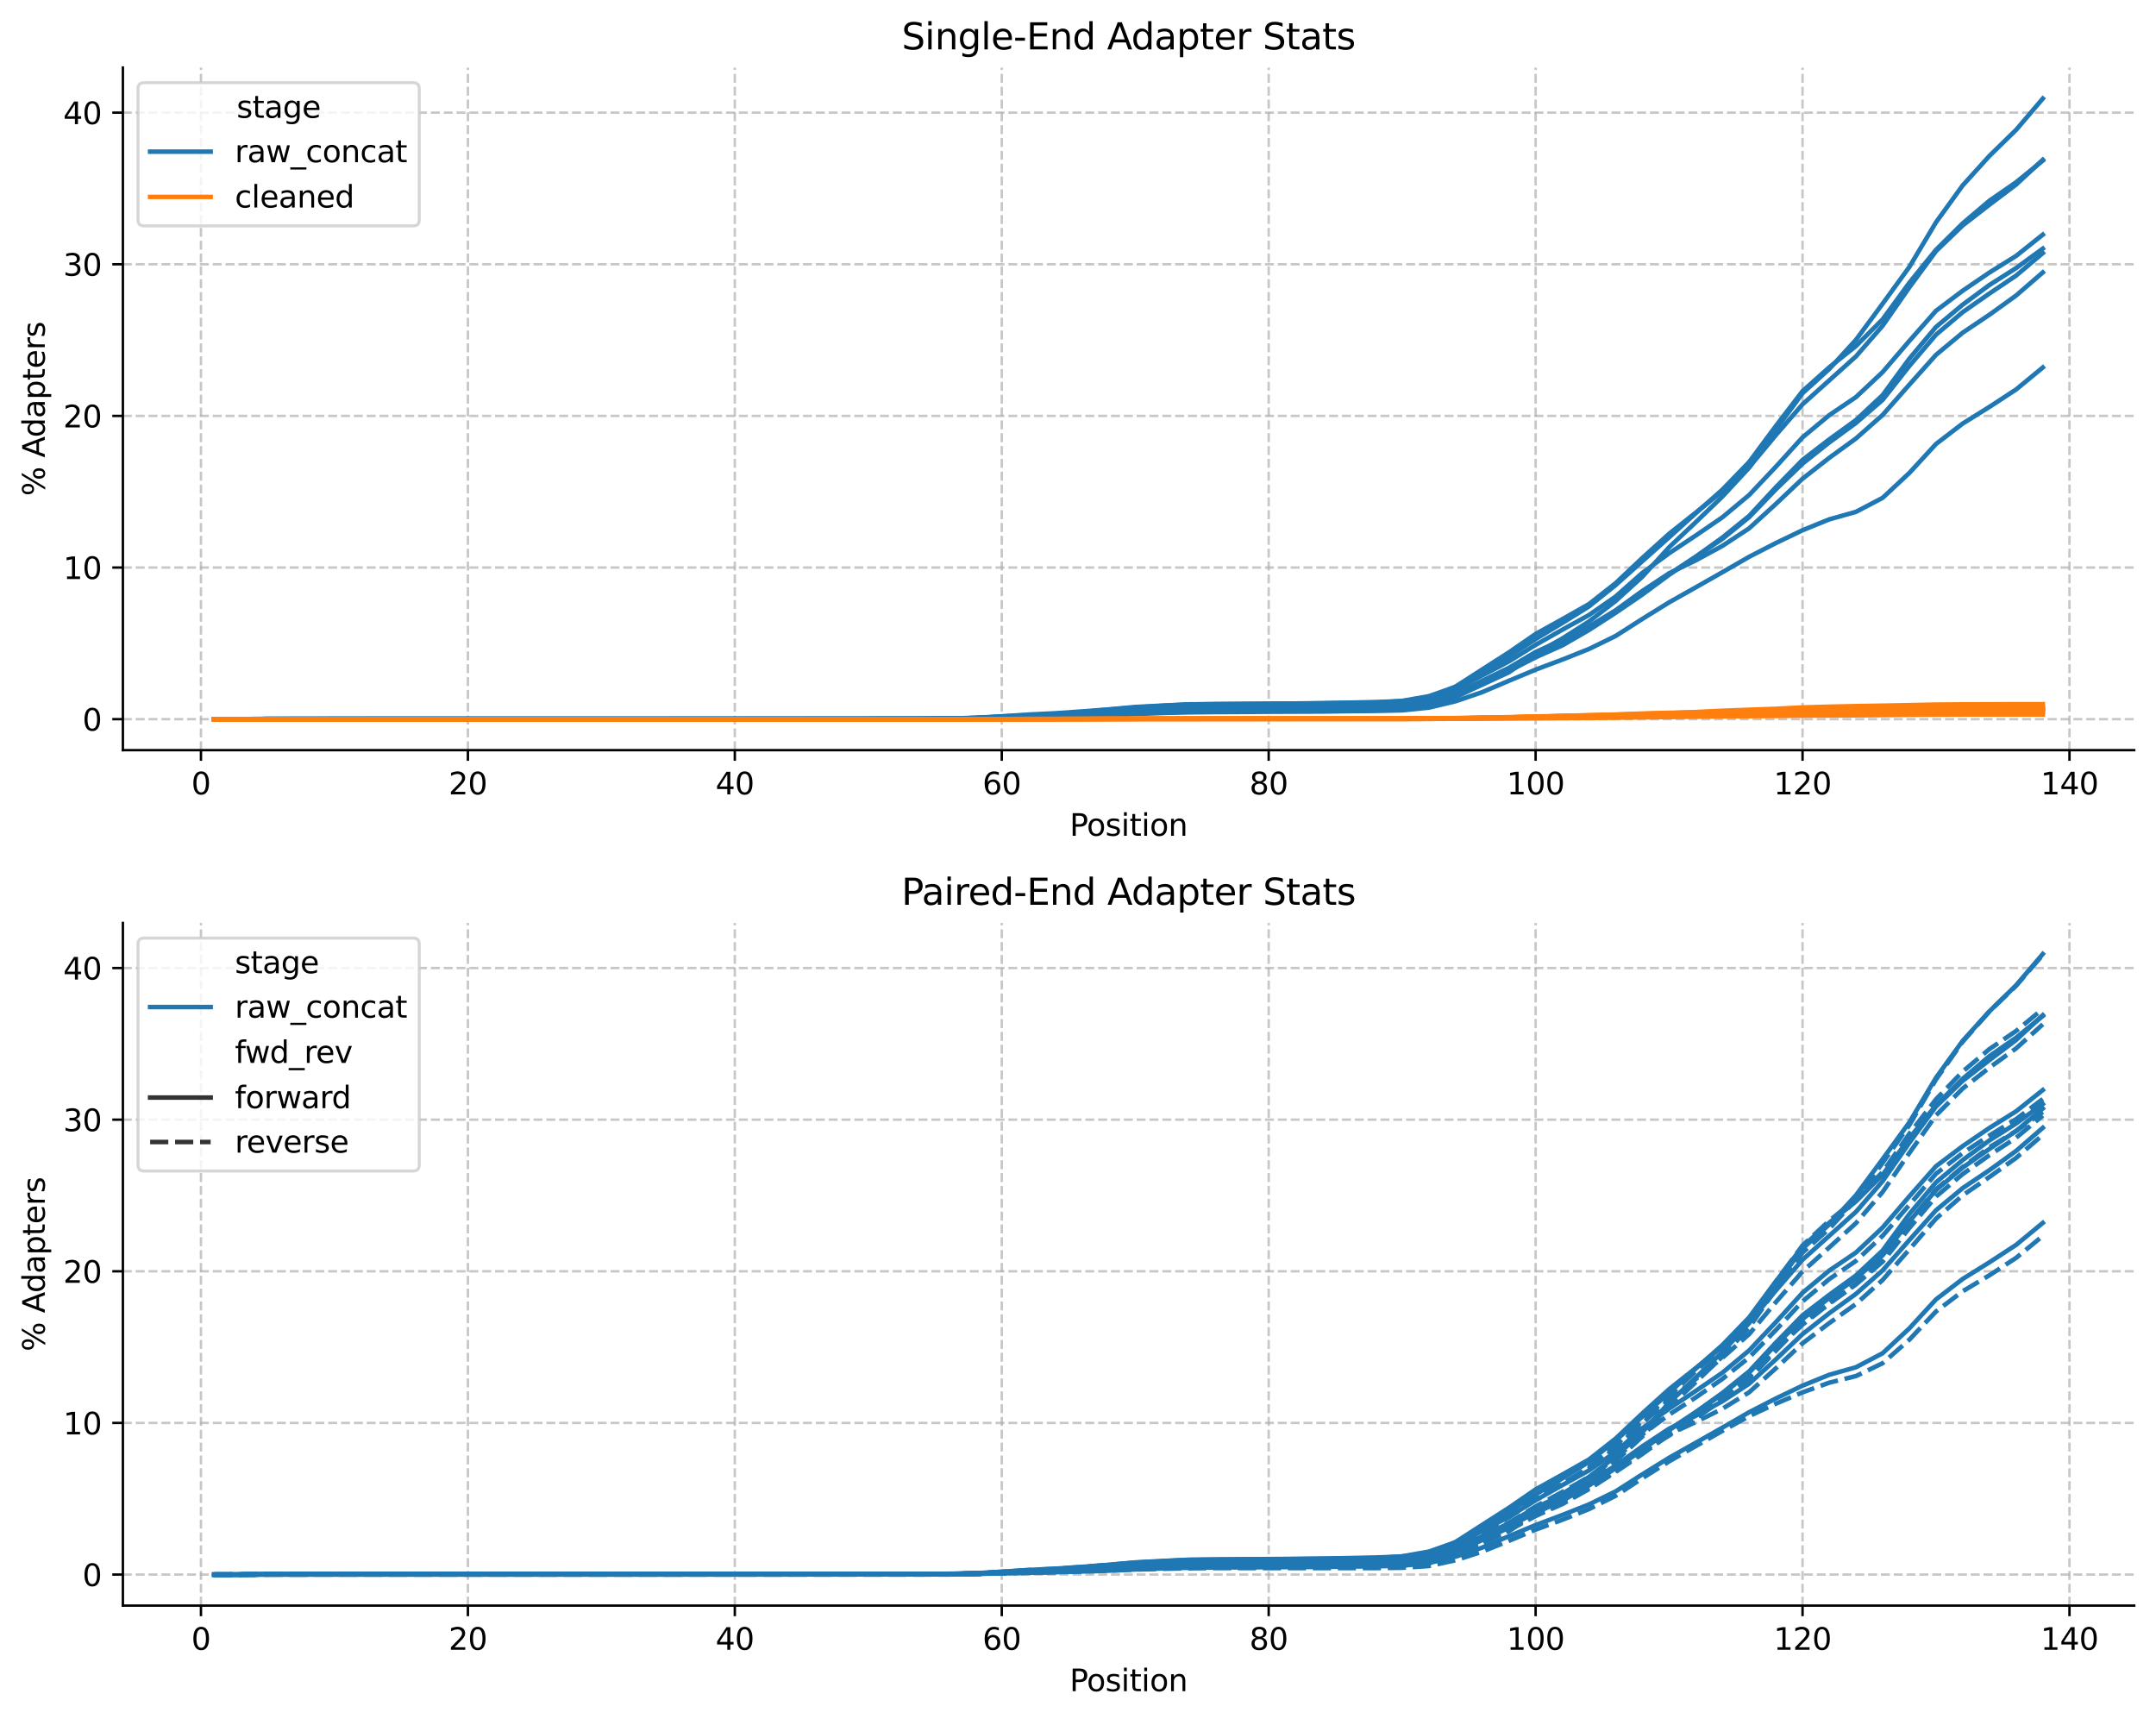 <?xml version="1.0" encoding="utf-8" standalone="no"?>
<!DOCTYPE svg PUBLIC "-//W3C//DTD SVG 1.1//EN"
  "http://www.w3.org/Graphics/SVG/1.1/DTD/svg11.dtd">
<svg xmlns:xlink="http://www.w3.org/1999/xlink" width="712.373pt" height="567.994pt" viewBox="0 0 712.373 567.994" xmlns="http://www.w3.org/2000/svg" version="1.1">
 <defs>
  <style type="text/css">*{stroke-linejoin: round; stroke-linecap: butt}</style>
 </defs>
 <g id="figure_1">
  <g id="patch_1">
   <path d="M 0 567.994 
L 712.373 567.994 
L 712.373 0 
L 0 0 
z
" style="fill: #ffffff"/>
  </g>
  <g id="axes_1">
   <g id="patch_2">
    <path d="M 40.603 247.838 
L 705.173 247.838 
L 705.173 22.318 
L 40.603 22.318 
z
" style="fill: #ffffff"/>
   </g>
   <g id="matplotlib.axis_1">
    <g id="xtick_1">
     <g id="line2d_1">
      <path d="M 66.401 247.838 
L 66.401 22.318 
" clip-path="url(#pcb40bc562f)" style="fill: none; stroke-dasharray: 2.96,1.28; stroke-dashoffset: 0; stroke: #b0b0b0; stroke-opacity: 0.7; stroke-width: 0.8"/>
     </g>
     <g id="line2d_2">
      <defs>
       <path id="m7fd288f8e0" d="M 0 0 
L 0 3.5 
" style="stroke: #000000; stroke-width: 0.8"/>
      </defs>
      <g>
       <use xlink:href="#m7fd288f8e0" x="66.401" y="247.838" style="stroke: #000000; stroke-width: 0.8"/>
      </g>
     </g>
     <g id="text_1">
      <!-- 0 -->
      <g transform="translate(63.22 262.437) scale(0.1 -0.1)">
       <defs>
        <path id="DejaVuSans-30" d="M 2034 4250 
Q 1547 4250 1301 3770 
Q 1056 3291 1056 2328 
Q 1056 1369 1301 889 
Q 1547 409 2034 409 
Q 2525 409 2770 889 
Q 3016 1369 3016 2328 
Q 3016 3291 2770 3770 
Q 2525 4250 2034 4250 
z
M 2034 4750 
Q 2819 4750 3233 4129 
Q 3647 3509 3647 2328 
Q 3647 1150 3233 529 
Q 2819 -91 2034 -91 
Q 1250 -91 836 529 
Q 422 1150 422 2328 
Q 422 3509 836 4129 
Q 1250 4750 2034 4750 
z
" transform="scale(0.016)"/>
       </defs>
       <use xlink:href="#DejaVuSans-30"/>
      </g>
     </g>
    </g>
    <g id="xtick_2">
     <g id="line2d_3">
      <path d="M 154.599 247.838 
L 154.599 22.318 
" clip-path="url(#pcb40bc562f)" style="fill: none; stroke-dasharray: 2.96,1.28; stroke-dashoffset: 0; stroke: #b0b0b0; stroke-opacity: 0.7; stroke-width: 0.8"/>
     </g>
     <g id="line2d_4">
      <g>
       <use xlink:href="#m7fd288f8e0" x="154.599" y="247.838" style="stroke: #000000; stroke-width: 0.8"/>
      </g>
     </g>
     <g id="text_2">
      <!-- 20 -->
      <g transform="translate(148.236 262.437) scale(0.1 -0.1)">
       <defs>
        <path id="DejaVuSans-32" d="M 1228 531 
L 3431 531 
L 3431 0 
L 469 0 
L 469 531 
Q 828 903 1448 1529 
Q 2069 2156 2228 2338 
Q 2531 2678 2651 2914 
Q 2772 3150 2772 3378 
Q 2772 3750 2511 3984 
Q 2250 4219 1831 4219 
Q 1534 4219 1204 4116 
Q 875 4013 500 3803 
L 500 4441 
Q 881 4594 1212 4672 
Q 1544 4750 1819 4750 
Q 2544 4750 2975 4387 
Q 3406 4025 3406 3419 
Q 3406 3131 3298 2873 
Q 3191 2616 2906 2266 
Q 2828 2175 2409 1742 
Q 1991 1309 1228 531 
z
" transform="scale(0.016)"/>
       </defs>
       <use xlink:href="#DejaVuSans-32"/>
       <use xlink:href="#DejaVuSans-30" x="63.623"/>
      </g>
     </g>
    </g>
    <g id="xtick_3">
     <g id="line2d_5">
      <path d="M 242.796 247.838 
L 242.796 22.318 
" clip-path="url(#pcb40bc562f)" style="fill: none; stroke-dasharray: 2.96,1.28; stroke-dashoffset: 0; stroke: #b0b0b0; stroke-opacity: 0.7; stroke-width: 0.8"/>
     </g>
     <g id="line2d_6">
      <g>
       <use xlink:href="#m7fd288f8e0" x="242.796" y="247.838" style="stroke: #000000; stroke-width: 0.8"/>
      </g>
     </g>
     <g id="text_3">
      <!-- 40 -->
      <g transform="translate(236.434 262.437) scale(0.1 -0.1)">
       <defs>
        <path id="DejaVuSans-34" d="M 2419 4116 
L 825 1625 
L 2419 1625 
L 2419 4116 
z
M 2253 4666 
L 3047 4666 
L 3047 1625 
L 3713 1625 
L 3713 1100 
L 3047 1100 
L 3047 0 
L 2419 0 
L 2419 1100 
L 313 1100 
L 313 1709 
L 2253 4666 
z
" transform="scale(0.016)"/>
       </defs>
       <use xlink:href="#DejaVuSans-34"/>
       <use xlink:href="#DejaVuSans-30" x="63.623"/>
      </g>
     </g>
    </g>
    <g id="xtick_4">
     <g id="line2d_7">
      <path d="M 330.994 247.838 
L 330.994 22.318 
" clip-path="url(#pcb40bc562f)" style="fill: none; stroke-dasharray: 2.96,1.28; stroke-dashoffset: 0; stroke: #b0b0b0; stroke-opacity: 0.7; stroke-width: 0.8"/>
     </g>
     <g id="line2d_8">
      <g>
       <use xlink:href="#m7fd288f8e0" x="330.994" y="247.838" style="stroke: #000000; stroke-width: 0.8"/>
      </g>
     </g>
     <g id="text_4">
      <!-- 60 -->
      <g transform="translate(324.632 262.437) scale(0.1 -0.1)">
       <defs>
        <path id="DejaVuSans-36" d="M 2113 2584 
Q 1688 2584 1439 2293 
Q 1191 2003 1191 1497 
Q 1191 994 1439 701 
Q 1688 409 2113 409 
Q 2538 409 2786 701 
Q 3034 994 3034 1497 
Q 3034 2003 2786 2293 
Q 2538 2584 2113 2584 
z
M 3366 4563 
L 3366 3988 
Q 3128 4100 2886 4159 
Q 2644 4219 2406 4219 
Q 1781 4219 1451 3797 
Q 1122 3375 1075 2522 
Q 1259 2794 1537 2939 
Q 1816 3084 2150 3084 
Q 2853 3084 3261 2657 
Q 3669 2231 3669 1497 
Q 3669 778 3244 343 
Q 2819 -91 2113 -91 
Q 1303 -91 875 529 
Q 447 1150 447 2328 
Q 447 3434 972 4092 
Q 1497 4750 2381 4750 
Q 2619 4750 2861 4703 
Q 3103 4656 3366 4563 
z
" transform="scale(0.016)"/>
       </defs>
       <use xlink:href="#DejaVuSans-36"/>
       <use xlink:href="#DejaVuSans-30" x="63.623"/>
      </g>
     </g>
    </g>
    <g id="xtick_5">
     <g id="line2d_9">
      <path d="M 419.192 247.838 
L 419.192 22.318 
" clip-path="url(#pcb40bc562f)" style="fill: none; stroke-dasharray: 2.96,1.28; stroke-dashoffset: 0; stroke: #b0b0b0; stroke-opacity: 0.7; stroke-width: 0.8"/>
     </g>
     <g id="line2d_10">
      <g>
       <use xlink:href="#m7fd288f8e0" x="419.192" y="247.838" style="stroke: #000000; stroke-width: 0.8"/>
      </g>
     </g>
     <g id="text_5">
      <!-- 80 -->
      <g transform="translate(412.829 262.437) scale(0.1 -0.1)">
       <defs>
        <path id="DejaVuSans-38" d="M 2034 2216 
Q 1584 2216 1326 1975 
Q 1069 1734 1069 1313 
Q 1069 891 1326 650 
Q 1584 409 2034 409 
Q 2484 409 2743 651 
Q 3003 894 3003 1313 
Q 3003 1734 2745 1975 
Q 2488 2216 2034 2216 
z
M 1403 2484 
Q 997 2584 770 2862 
Q 544 3141 544 3541 
Q 544 4100 942 4425 
Q 1341 4750 2034 4750 
Q 2731 4750 3128 4425 
Q 3525 4100 3525 3541 
Q 3525 3141 3298 2862 
Q 3072 2584 2669 2484 
Q 3125 2378 3379 2068 
Q 3634 1759 3634 1313 
Q 3634 634 3220 271 
Q 2806 -91 2034 -91 
Q 1263 -91 848 271 
Q 434 634 434 1313 
Q 434 1759 690 2068 
Q 947 2378 1403 2484 
z
M 1172 3481 
Q 1172 3119 1398 2916 
Q 1625 2713 2034 2713 
Q 2441 2713 2670 2916 
Q 2900 3119 2900 3481 
Q 2900 3844 2670 4047 
Q 2441 4250 2034 4250 
Q 1625 4250 1398 4047 
Q 1172 3844 1172 3481 
z
" transform="scale(0.016)"/>
       </defs>
       <use xlink:href="#DejaVuSans-38"/>
       <use xlink:href="#DejaVuSans-30" x="63.623"/>
      </g>
     </g>
    </g>
    <g id="xtick_6">
     <g id="line2d_11">
      <path d="M 507.39 247.838 
L 507.39 22.318 
" clip-path="url(#pcb40bc562f)" style="fill: none; stroke-dasharray: 2.96,1.28; stroke-dashoffset: 0; stroke: #b0b0b0; stroke-opacity: 0.7; stroke-width: 0.8"/>
     </g>
     <g id="line2d_12">
      <g>
       <use xlink:href="#m7fd288f8e0" x="507.39" y="247.838" style="stroke: #000000; stroke-width: 0.8"/>
      </g>
     </g>
     <g id="text_6">
      <!-- 100 -->
      <g transform="translate(497.846 262.437) scale(0.1 -0.1)">
       <defs>
        <path id="DejaVuSans-31" d="M 794 531 
L 1825 531 
L 1825 4091 
L 703 3866 
L 703 4441 
L 1819 4666 
L 2450 4666 
L 2450 531 
L 3481 531 
L 3481 0 
L 794 0 
L 794 531 
z
" transform="scale(0.016)"/>
       </defs>
       <use xlink:href="#DejaVuSans-31"/>
       <use xlink:href="#DejaVuSans-30" x="63.623"/>
       <use xlink:href="#DejaVuSans-30" x="127.246"/>
      </g>
     </g>
    </g>
    <g id="xtick_7">
     <g id="line2d_13">
      <path d="M 595.587 247.838 
L 595.587 22.318 
" clip-path="url(#pcb40bc562f)" style="fill: none; stroke-dasharray: 2.96,1.28; stroke-dashoffset: 0; stroke: #b0b0b0; stroke-opacity: 0.7; stroke-width: 0.8"/>
     </g>
     <g id="line2d_14">
      <g>
       <use xlink:href="#m7fd288f8e0" x="595.587" y="247.838" style="stroke: #000000; stroke-width: 0.8"/>
      </g>
     </g>
     <g id="text_7">
      <!-- 120 -->
      <g transform="translate(586.044 262.437) scale(0.1 -0.1)">
       <use xlink:href="#DejaVuSans-31"/>
       <use xlink:href="#DejaVuSans-32" x="63.623"/>
       <use xlink:href="#DejaVuSans-30" x="127.246"/>
      </g>
     </g>
    </g>
    <g id="xtick_8">
     <g id="line2d_15">
      <path d="M 683.785 247.838 
L 683.785 22.318 
" clip-path="url(#pcb40bc562f)" style="fill: none; stroke-dasharray: 2.96,1.28; stroke-dashoffset: 0; stroke: #b0b0b0; stroke-opacity: 0.7; stroke-width: 0.8"/>
     </g>
     <g id="line2d_16">
      <g>
       <use xlink:href="#m7fd288f8e0" x="683.785" y="247.838" style="stroke: #000000; stroke-width: 0.8"/>
      </g>
     </g>
     <g id="text_8">
      <!-- 140 -->
      <g transform="translate(674.241 262.437) scale(0.1 -0.1)">
       <use xlink:href="#DejaVuSans-31"/>
       <use xlink:href="#DejaVuSans-34" x="63.623"/>
       <use xlink:href="#DejaVuSans-30" x="127.246"/>
      </g>
     </g>
    </g>
    <g id="text_9">
     <!-- Position -->
     <g transform="translate(353.424 276.115) scale(0.1 -0.1)">
      <defs>
       <path id="DejaVuSans-50" d="M 1259 4147 
L 1259 2394 
L 2053 2394 
Q 2494 2394 2734 2622 
Q 2975 2850 2975 3272 
Q 2975 3691 2734 3919 
Q 2494 4147 2053 4147 
L 1259 4147 
z
M 628 4666 
L 2053 4666 
Q 2838 4666 3239 4311 
Q 3641 3956 3641 3272 
Q 3641 2581 3239 2228 
Q 2838 1875 2053 1875 
L 1259 1875 
L 1259 0 
L 628 0 
L 628 4666 
z
" transform="scale(0.016)"/>
       <path id="DejaVuSans-6f" d="M 1959 3097 
Q 1497 3097 1228 2736 
Q 959 2375 959 1747 
Q 959 1119 1226 758 
Q 1494 397 1959 397 
Q 2419 397 2687 759 
Q 2956 1122 2956 1747 
Q 2956 2369 2687 2733 
Q 2419 3097 1959 3097 
z
M 1959 3584 
Q 2709 3584 3137 3096 
Q 3566 2609 3566 1747 
Q 3566 888 3137 398 
Q 2709 -91 1959 -91 
Q 1206 -91 779 398 
Q 353 888 353 1747 
Q 353 2609 779 3096 
Q 1206 3584 1959 3584 
z
" transform="scale(0.016)"/>
       <path id="DejaVuSans-73" d="M 2834 3397 
L 2834 2853 
Q 2591 2978 2328 3040 
Q 2066 3103 1784 3103 
Q 1356 3103 1142 2972 
Q 928 2841 928 2578 
Q 928 2378 1081 2264 
Q 1234 2150 1697 2047 
L 1894 2003 
Q 2506 1872 2764 1633 
Q 3022 1394 3022 966 
Q 3022 478 2636 193 
Q 2250 -91 1575 -91 
Q 1294 -91 989 -36 
Q 684 19 347 128 
L 347 722 
Q 666 556 975 473 
Q 1284 391 1588 391 
Q 1994 391 2212 530 
Q 2431 669 2431 922 
Q 2431 1156 2273 1281 
Q 2116 1406 1581 1522 
L 1381 1569 
Q 847 1681 609 1914 
Q 372 2147 372 2553 
Q 372 3047 722 3315 
Q 1072 3584 1716 3584 
Q 2034 3584 2315 3537 
Q 2597 3491 2834 3397 
z
" transform="scale(0.016)"/>
       <path id="DejaVuSans-69" d="M 603 3500 
L 1178 3500 
L 1178 0 
L 603 0 
L 603 3500 
z
M 603 4863 
L 1178 4863 
L 1178 4134 
L 603 4134 
L 603 4863 
z
" transform="scale(0.016)"/>
       <path id="DejaVuSans-74" d="M 1172 4494 
L 1172 3500 
L 2356 3500 
L 2356 3053 
L 1172 3053 
L 1172 1153 
Q 1172 725 1289 603 
Q 1406 481 1766 481 
L 2356 481 
L 2356 0 
L 1766 0 
Q 1100 0 847 248 
Q 594 497 594 1153 
L 594 3053 
L 172 3053 
L 172 3500 
L 594 3500 
L 594 4494 
L 1172 4494 
z
" transform="scale(0.016)"/>
       <path id="DejaVuSans-6e" d="M 3513 2113 
L 3513 0 
L 2938 0 
L 2938 2094 
Q 2938 2591 2744 2837 
Q 2550 3084 2163 3084 
Q 1697 3084 1428 2787 
Q 1159 2491 1159 1978 
L 1159 0 
L 581 0 
L 581 3500 
L 1159 3500 
L 1159 2956 
Q 1366 3272 1645 3428 
Q 1925 3584 2291 3584 
Q 2894 3584 3203 3211 
Q 3513 2838 3513 2113 
z
" transform="scale(0.016)"/>
      </defs>
      <use xlink:href="#DejaVuSans-50"/>
      <use xlink:href="#DejaVuSans-6f" x="56.678"/>
      <use xlink:href="#DejaVuSans-73" x="117.859"/>
      <use xlink:href="#DejaVuSans-69" x="169.959"/>
      <use xlink:href="#DejaVuSans-74" x="197.742"/>
      <use xlink:href="#DejaVuSans-69" x="236.951"/>
      <use xlink:href="#DejaVuSans-6f" x="264.734"/>
      <use xlink:href="#DejaVuSans-6e" x="325.916"/>
     </g>
    </g>
   </g>
   <g id="matplotlib.axis_2">
    <g id="ytick_1">
     <g id="line2d_17">
      <path d="M 40.603 237.587 
L 705.173 237.587 
" clip-path="url(#pcb40bc562f)" style="fill: none; stroke-dasharray: 2.96,1.28; stroke-dashoffset: 0; stroke: #b0b0b0; stroke-opacity: 0.7; stroke-width: 0.8"/>
     </g>
     <g id="line2d_18">
      <defs>
       <path id="m572762a041" d="M 0 0 
L -3.5 0 
" style="stroke: #000000; stroke-width: 0.8"/>
      </defs>
      <g>
       <use xlink:href="#m572762a041" x="40.603" y="237.587" style="stroke: #000000; stroke-width: 0.8"/>
      </g>
     </g>
     <g id="text_10">
      <!-- 0 -->
      <g transform="translate(27.241 241.386) scale(0.1 -0.1)">
       <use xlink:href="#DejaVuSans-30"/>
      </g>
     </g>
    </g>
    <g id="ytick_2">
     <g id="line2d_19">
      <path d="M 40.603 187.492 
L 705.173 187.492 
" clip-path="url(#pcb40bc562f)" style="fill: none; stroke-dasharray: 2.96,1.28; stroke-dashoffset: 0; stroke: #b0b0b0; stroke-opacity: 0.7; stroke-width: 0.8"/>
     </g>
     <g id="line2d_20">
      <g>
       <use xlink:href="#m572762a041" x="40.603" y="187.492" style="stroke: #000000; stroke-width: 0.8"/>
      </g>
     </g>
     <g id="text_11">
      <!-- 10 -->
      <g transform="translate(20.878 191.292) scale(0.1 -0.1)">
       <use xlink:href="#DejaVuSans-31"/>
       <use xlink:href="#DejaVuSans-30" x="63.623"/>
      </g>
     </g>
    </g>
    <g id="ytick_3">
     <g id="line2d_21">
      <path d="M 40.603 137.398 
L 705.173 137.398 
" clip-path="url(#pcb40bc562f)" style="fill: none; stroke-dasharray: 2.96,1.28; stroke-dashoffset: 0; stroke: #b0b0b0; stroke-opacity: 0.7; stroke-width: 0.8"/>
     </g>
     <g id="line2d_22">
      <g>
       <use xlink:href="#m572762a041" x="40.603" y="137.398" style="stroke: #000000; stroke-width: 0.8"/>
      </g>
     </g>
     <g id="text_12">
      <!-- 20 -->
      <g transform="translate(20.878 141.197) scale(0.1 -0.1)">
       <use xlink:href="#DejaVuSans-32"/>
       <use xlink:href="#DejaVuSans-30" x="63.623"/>
      </g>
     </g>
    </g>
    <g id="ytick_4">
     <g id="line2d_23">
      <path d="M 40.603 87.303 
L 705.173 87.303 
" clip-path="url(#pcb40bc562f)" style="fill: none; stroke-dasharray: 2.96,1.28; stroke-dashoffset: 0; stroke: #b0b0b0; stroke-opacity: 0.7; stroke-width: 0.8"/>
     </g>
     <g id="line2d_24">
      <g>
       <use xlink:href="#m572762a041" x="40.603" y="87.303" style="stroke: #000000; stroke-width: 0.8"/>
      </g>
     </g>
     <g id="text_13">
      <!-- 30 -->
      <g transform="translate(20.878 91.102) scale(0.1 -0.1)">
       <defs>
        <path id="DejaVuSans-33" d="M 2597 2516 
Q 3050 2419 3304 2112 
Q 3559 1806 3559 1356 
Q 3559 666 3084 287 
Q 2609 -91 1734 -91 
Q 1441 -91 1130 -33 
Q 819 25 488 141 
L 488 750 
Q 750 597 1062 519 
Q 1375 441 1716 441 
Q 2309 441 2620 675 
Q 2931 909 2931 1356 
Q 2931 1769 2642 2001 
Q 2353 2234 1838 2234 
L 1294 2234 
L 1294 2753 
L 1863 2753 
Q 2328 2753 2575 2939 
Q 2822 3125 2822 3475 
Q 2822 3834 2567 4026 
Q 2313 4219 1838 4219 
Q 1578 4219 1281 4162 
Q 984 4106 628 3988 
L 628 4550 
Q 988 4650 1302 4700 
Q 1616 4750 1894 4750 
Q 2613 4750 3031 4423 
Q 3450 4097 3450 3541 
Q 3450 3153 3228 2886 
Q 3006 2619 2597 2516 
z
" transform="scale(0.016)"/>
       </defs>
       <use xlink:href="#DejaVuSans-33"/>
       <use xlink:href="#DejaVuSans-30" x="63.623"/>
      </g>
     </g>
    </g>
    <g id="ytick_5">
     <g id="line2d_25">
      <path d="M 40.603 37.208 
L 705.173 37.208 
" clip-path="url(#pcb40bc562f)" style="fill: none; stroke-dasharray: 2.96,1.28; stroke-dashoffset: 0; stroke: #b0b0b0; stroke-opacity: 0.7; stroke-width: 0.8"/>
     </g>
     <g id="line2d_26">
      <g>
       <use xlink:href="#m572762a041" x="40.603" y="37.208" style="stroke: #000000; stroke-width: 0.8"/>
      </g>
     </g>
     <g id="text_14">
      <!-- 40 -->
      <g transform="translate(20.878 41.007) scale(0.1 -0.1)">
       <use xlink:href="#DejaVuSans-34"/>
       <use xlink:href="#DejaVuSans-30" x="63.623"/>
      </g>
     </g>
    </g>
    <g id="text_15">
     <!-- % Adapters -->
     <g transform="translate(14.798 163.86) rotate(-90) scale(0.1 -0.1)">
      <defs>
       <path id="DejaVuSans-25" d="M 4653 2053 
Q 4381 2053 4226 1822 
Q 4072 1591 4072 1178 
Q 4072 772 4226 539 
Q 4381 306 4653 306 
Q 4919 306 5073 539 
Q 5228 772 5228 1178 
Q 5228 1588 5073 1820 
Q 4919 2053 4653 2053 
z
M 4653 2450 
Q 5147 2450 5437 2106 
Q 5728 1763 5728 1178 
Q 5728 594 5436 251 
Q 5144 -91 4653 -91 
Q 4153 -91 3862 251 
Q 3572 594 3572 1178 
Q 3572 1766 3864 2108 
Q 4156 2450 4653 2450 
z
M 1428 4353 
Q 1159 4353 1004 4120 
Q 850 3888 850 3481 
Q 850 3069 1003 2837 
Q 1156 2606 1428 2606 
Q 1700 2606 1854 2837 
Q 2009 3069 2009 3481 
Q 2009 3884 1853 4118 
Q 1697 4353 1428 4353 
z
M 4250 4750 
L 4750 4750 
L 1831 -91 
L 1331 -91 
L 4250 4750 
z
M 1428 4750 
Q 1922 4750 2215 4408 
Q 2509 4066 2509 3481 
Q 2509 2891 2217 2550 
Q 1925 2209 1428 2209 
Q 931 2209 642 2551 
Q 353 2894 353 3481 
Q 353 4063 643 4406 
Q 934 4750 1428 4750 
z
" transform="scale(0.016)"/>
       <path id="DejaVuSans-20" transform="scale(0.016)"/>
       <path id="DejaVuSans-41" d="M 2188 4044 
L 1331 1722 
L 3047 1722 
L 2188 4044 
z
M 1831 4666 
L 2547 4666 
L 4325 0 
L 3669 0 
L 3244 1197 
L 1141 1197 
L 716 0 
L 50 0 
L 1831 4666 
z
" transform="scale(0.016)"/>
       <path id="DejaVuSans-64" d="M 2906 2969 
L 2906 4863 
L 3481 4863 
L 3481 0 
L 2906 0 
L 2906 525 
Q 2725 213 2448 61 
Q 2172 -91 1784 -91 
Q 1150 -91 751 415 
Q 353 922 353 1747 
Q 353 2572 751 3078 
Q 1150 3584 1784 3584 
Q 2172 3584 2448 3432 
Q 2725 3281 2906 2969 
z
M 947 1747 
Q 947 1113 1208 752 
Q 1469 391 1925 391 
Q 2381 391 2643 752 
Q 2906 1113 2906 1747 
Q 2906 2381 2643 2742 
Q 2381 3103 1925 3103 
Q 1469 3103 1208 2742 
Q 947 2381 947 1747 
z
" transform="scale(0.016)"/>
       <path id="DejaVuSans-61" d="M 2194 1759 
Q 1497 1759 1228 1600 
Q 959 1441 959 1056 
Q 959 750 1161 570 
Q 1363 391 1709 391 
Q 2188 391 2477 730 
Q 2766 1069 2766 1631 
L 2766 1759 
L 2194 1759 
z
M 3341 1997 
L 3341 0 
L 2766 0 
L 2766 531 
Q 2569 213 2275 61 
Q 1981 -91 1556 -91 
Q 1019 -91 701 211 
Q 384 513 384 1019 
Q 384 1609 779 1909 
Q 1175 2209 1959 2209 
L 2766 2209 
L 2766 2266 
Q 2766 2663 2505 2880 
Q 2244 3097 1772 3097 
Q 1472 3097 1187 3025 
Q 903 2953 641 2809 
L 641 3341 
Q 956 3463 1253 3523 
Q 1550 3584 1831 3584 
Q 2591 3584 2966 3190 
Q 3341 2797 3341 1997 
z
" transform="scale(0.016)"/>
       <path id="DejaVuSans-70" d="M 1159 525 
L 1159 -1331 
L 581 -1331 
L 581 3500 
L 1159 3500 
L 1159 2969 
Q 1341 3281 1617 3432 
Q 1894 3584 2278 3584 
Q 2916 3584 3314 3078 
Q 3713 2572 3713 1747 
Q 3713 922 3314 415 
Q 2916 -91 2278 -91 
Q 1894 -91 1617 61 
Q 1341 213 1159 525 
z
M 3116 1747 
Q 3116 2381 2855 2742 
Q 2594 3103 2138 3103 
Q 1681 3103 1420 2742 
Q 1159 2381 1159 1747 
Q 1159 1113 1420 752 
Q 1681 391 2138 391 
Q 2594 391 2855 752 
Q 3116 1113 3116 1747 
z
" transform="scale(0.016)"/>
       <path id="DejaVuSans-65" d="M 3597 1894 
L 3597 1613 
L 953 1613 
Q 991 1019 1311 708 
Q 1631 397 2203 397 
Q 2534 397 2845 478 
Q 3156 559 3463 722 
L 3463 178 
Q 3153 47 2828 -22 
Q 2503 -91 2169 -91 
Q 1331 -91 842 396 
Q 353 884 353 1716 
Q 353 2575 817 3079 
Q 1281 3584 2069 3584 
Q 2775 3584 3186 3129 
Q 3597 2675 3597 1894 
z
M 3022 2063 
Q 3016 2534 2758 2815 
Q 2500 3097 2075 3097 
Q 1594 3097 1305 2825 
Q 1016 2553 972 2059 
L 3022 2063 
z
" transform="scale(0.016)"/>
       <path id="DejaVuSans-72" d="M 2631 2963 
Q 2534 3019 2420 3045 
Q 2306 3072 2169 3072 
Q 1681 3072 1420 2755 
Q 1159 2438 1159 1844 
L 1159 0 
L 581 0 
L 581 3500 
L 1159 3500 
L 1159 2956 
Q 1341 3275 1631 3429 
Q 1922 3584 2338 3584 
Q 2397 3584 2469 3576 
Q 2541 3569 2628 3553 
L 2631 2963 
z
" transform="scale(0.016)"/>
      </defs>
      <use xlink:href="#DejaVuSans-25"/>
      <use xlink:href="#DejaVuSans-20" x="95.02"/>
      <use xlink:href="#DejaVuSans-41" x="126.807"/>
      <use xlink:href="#DejaVuSans-64" x="193.465"/>
      <use xlink:href="#DejaVuSans-61" x="256.941"/>
      <use xlink:href="#DejaVuSans-70" x="318.221"/>
      <use xlink:href="#DejaVuSans-74" x="381.697"/>
      <use xlink:href="#DejaVuSans-65" x="420.906"/>
      <use xlink:href="#DejaVuSans-72" x="482.43"/>
      <use xlink:href="#DejaVuSans-73" x="523.543"/>
     </g>
    </g>
   </g>
   <g id="line2d_27">
    <path d="M 70.811 237.587 
L 75.221 237.587 
L 79.631 237.587 
L 84.041 237.587 
L 88.45 237.507 
L 92.86 237.507 
L 97.27 237.507 
L 101.68 237.507 
L 106.09 237.507 
L 110.5 237.507 
L 119.32 237.507 
L 128.139 237.507 
L 136.959 237.507 
L 145.779 237.507 
L 154.599 237.507 
L 163.418 237.507 
L 172.238 237.507 
L 181.058 237.507 
L 189.878 237.507 
L 198.698 237.507 
L 207.517 237.507 
L 216.337 237.507 
L 225.157 237.507 
L 233.977 237.507 
L 242.796 237.497 
L 251.616 237.487 
L 260.436 237.487 
L 269.256 237.487 
L 278.076 237.487 
L 286.895 237.467 
L 295.715 237.467 
L 304.535 237.467 
L 313.355 237.377 
L 322.174 237.156 
L 330.994 236.645 
L 339.814 236.074 
L 348.634 235.644 
L 357.454 235.042 
L 366.273 234.371 
L 375.093 233.57 
L 383.913 233.119 
L 392.733 232.688 
L 401.552 232.628 
L 410.372 232.518 
L 419.192 232.468 
L 428.012 232.407 
L 436.831 232.297 
L 445.651 232.137 
L 454.471 231.947 
L 463.291 231.616 
L 472.111 230.554 
L 480.93 227.729 
L 489.75 223.15 
L 498.57 218.501 
L 507.39 213.041 
L 516.209 208.041 
L 525.029 203.182 
L 533.849 197.06 
L 542.669 189.246 
L 551.489 182.783 
L 560.308 176.912 
L 569.128 170.881 
L 577.948 163.527 
L 586.768 154.199 
L 595.587 144.491 
L 604.407 137.157 
L 613.227 131.196 
L 622.047 122.93 
L 630.867 112.641 
L 639.686 102.672 
L 648.506 96.039 
L 657.326 90.038 
L 666.146 84.547 
L 674.965 77.524 
" clip-path="url(#pcb40bc562f)" style="fill: none; stroke: #1f77b4; stroke-width: 1.5; stroke-linecap: square"/>
   </g>
   <g id="line2d_28">
    <path d="M 70.811 237.587 
L 75.221 237.587 
L 79.631 237.567 
L 84.041 237.547 
L 88.45 237.507 
L 92.86 237.507 
L 97.27 237.507 
L 101.68 237.507 
L 106.09 237.507 
L 110.5 237.507 
L 119.32 237.507 
L 128.139 237.507 
L 136.959 237.507 
L 145.779 237.507 
L 154.599 237.507 
L 163.418 237.507 
L 172.238 237.507 
L 181.058 237.507 
L 189.878 237.507 
L 198.698 237.507 
L 207.517 237.507 
L 216.337 237.507 
L 225.157 237.507 
L 233.977 237.507 
L 242.796 237.507 
L 251.616 237.507 
L 260.436 237.507 
L 269.256 237.487 
L 278.076 237.487 
L 286.895 237.487 
L 295.715 237.477 
L 304.535 237.457 
L 313.355 237.367 
L 322.174 237.227 
L 330.994 236.986 
L 339.814 236.796 
L 348.634 236.595 
L 357.454 236.235 
L 366.273 235.684 
L 375.093 235.243 
L 383.913 234.832 
L 392.733 234.672 
L 401.552 234.622 
L 410.372 234.592 
L 419.192 234.561 
L 428.012 234.501 
L 436.831 234.451 
L 445.651 234.301 
L 454.471 234.151 
L 463.291 233.95 
L 472.111 233.109 
L 480.93 230.354 
L 489.75 226.075 
L 498.57 221.687 
L 507.39 216.858 
L 516.209 212.48 
L 525.029 207.801 
L 533.849 201.769 
L 542.669 195.327 
L 551.489 189.717 
L 560.308 183.906 
L 569.128 177.564 
L 577.948 170.44 
L 586.768 160.962 
L 595.587 151.935 
L 604.407 145.172 
L 613.227 138.78 
L 622.047 130.525 
L 630.867 118.502 
L 639.686 108.012 
L 648.506 100.648 
L 657.326 94.156 
L 666.146 88.565 
L 674.965 82.133 
" clip-path="url(#pcb40bc562f)" style="fill: none; stroke: #1f77b4; stroke-width: 1.5; stroke-linecap: square"/>
   </g>
   <g id="line2d_29">
    <path d="M 70.811 237.567 
L 75.221 237.567 
L 79.631 237.567 
L 84.041 237.527 
L 88.45 237.507 
L 92.86 237.507 
L 97.27 237.507 
L 101.68 237.507 
L 106.09 237.507 
L 110.5 237.487 
L 119.32 237.477 
L 128.139 237.467 
L 136.959 237.467 
L 145.779 237.467 
L 154.599 237.467 
L 163.418 237.467 
L 172.238 237.467 
L 181.058 237.467 
L 189.878 237.467 
L 198.698 237.467 
L 207.517 237.467 
L 216.337 237.467 
L 225.157 237.467 
L 233.977 237.467 
L 242.796 237.467 
L 251.616 237.467 
L 260.436 237.467 
L 269.256 237.467 
L 278.076 237.467 
L 286.895 237.467 
L 295.715 237.447 
L 304.535 237.437 
L 313.355 237.307 
L 322.174 237.206 
L 330.994 236.866 
L 339.814 236.515 
L 348.634 236.124 
L 357.454 235.543 
L 366.273 234.952 
L 375.093 234.461 
L 383.913 234.041 
L 392.733 233.7 
L 401.552 233.58 
L 410.372 233.499 
L 419.192 233.439 
L 428.012 233.349 
L 436.831 233.209 
L 445.651 233.049 
L 454.471 232.958 
L 463.291 232.578 
L 472.111 231.686 
L 480.93 229.031 
L 489.75 224.913 
L 498.57 220.625 
L 507.39 215.405 
L 516.209 211.408 
L 525.029 206.969 
L 533.849 201.609 
L 542.669 195.237 
L 551.489 189.396 
L 560.308 185.128 
L 569.128 180.329 
L 577.948 174.538 
L 586.768 166.493 
L 595.587 158.147 
L 604.407 151.254 
L 613.227 144.862 
L 622.047 137.087 
L 630.867 127.088 
L 639.686 117.229 
L 648.506 109.905 
L 657.326 103.984 
L 666.146 97.632 
L 674.965 89.998 
" clip-path="url(#pcb40bc562f)" style="fill: none; stroke: #1f77b4; stroke-width: 1.5; stroke-linecap: square"/>
   </g>
   <g id="line2d_30">
    <path d="M 70.811 237.587 
L 75.221 237.587 
L 79.631 237.587 
L 84.041 237.567 
L 88.45 237.547 
L 92.86 237.527 
L 97.27 237.527 
L 101.68 237.527 
L 106.09 237.527 
L 110.5 237.527 
L 119.32 237.527 
L 128.139 237.527 
L 136.959 237.527 
L 145.779 237.527 
L 154.599 237.527 
L 163.418 237.527 
L 172.238 237.527 
L 181.058 237.527 
L 189.878 237.527 
L 198.698 237.527 
L 207.517 237.527 
L 216.337 237.527 
L 225.157 237.527 
L 233.977 237.527 
L 242.796 237.517 
L 251.616 237.507 
L 260.436 237.507 
L 269.256 237.487 
L 278.076 237.487 
L 286.895 237.477 
L 295.715 237.467 
L 304.535 237.467 
L 313.355 237.417 
L 322.174 237.196 
L 330.994 236.936 
L 339.814 236.485 
L 348.634 236.215 
L 357.454 235.724 
L 366.273 235.243 
L 375.093 234.852 
L 383.913 234.411 
L 392.733 234.221 
L 401.552 234.111 
L 410.372 234.051 
L 419.192 234.02 
L 428.012 233.93 
L 436.831 233.87 
L 445.651 233.82 
L 454.471 233.69 
L 463.291 233.439 
L 472.111 232.538 
L 480.93 229.893 
L 489.75 225.574 
L 498.57 221.667 
L 507.39 217.159 
L 516.209 213.221 
L 525.029 208.131 
L 533.849 202.431 
L 542.669 196.409 
L 551.489 189.897 
L 560.308 183.946 
L 569.128 178.004 
L 577.948 170.851 
L 586.768 161.673 
L 595.587 153.167 
L 604.407 146.174 
L 613.227 139.742 
L 622.047 132.118 
L 630.867 120.916 
L 639.686 110.567 
L 648.506 103.123 
L 657.326 96.971 
L 666.146 91.05 
L 674.965 83.616 
" clip-path="url(#pcb40bc562f)" style="fill: none; stroke: #1f77b4; stroke-width: 1.5; stroke-linecap: square"/>
   </g>
   <g id="line2d_31">
    <path d="M 70.811 237.587 
L 75.221 237.587 
L 79.631 237.587 
L 84.041 237.567 
L 88.45 237.547 
L 92.86 237.547 
L 97.27 237.547 
L 101.68 237.547 
L 106.09 237.527 
L 110.5 237.527 
L 119.32 237.527 
L 128.139 237.527 
L 136.959 237.527 
L 145.779 237.527 
L 154.599 237.527 
L 163.418 237.527 
L 172.238 237.527 
L 181.058 237.527 
L 189.878 237.527 
L 198.698 237.527 
L 207.517 237.527 
L 216.337 237.527 
L 225.157 237.527 
L 233.977 237.527 
L 242.796 237.527 
L 251.616 237.527 
L 260.436 237.527 
L 269.256 237.527 
L 278.076 237.527 
L 286.895 237.527 
L 295.715 237.527 
L 304.535 237.527 
L 313.355 237.507 
L 322.174 237.377 
L 330.994 237.156 
L 339.814 237.006 
L 348.634 236.806 
L 357.454 236.575 
L 366.273 236.305 
L 375.093 235.894 
L 383.913 235.553 
L 392.733 235.343 
L 401.552 235.253 
L 410.372 235.213 
L 419.192 235.143 
L 428.012 235.103 
L 436.831 235.072 
L 445.651 234.942 
L 454.471 234.862 
L 463.291 234.672 
L 472.111 233.78 
L 480.93 231.676 
L 489.75 228.66 
L 498.57 224.903 
L 507.39 221.226 
L 516.209 217.91 
L 525.029 214.403 
L 533.849 210.095 
L 542.669 204.465 
L 551.489 199.004 
L 560.308 194.035 
L 569.128 189.035 
L 577.948 183.946 
L 586.768 179.407 
L 595.587 175.169 
L 604.407 171.582 
L 613.227 169.098 
L 622.047 164.469 
L 630.867 156.253 
L 639.686 146.675 
L 648.506 139.922 
L 657.326 134.432 
L 666.146 128.671 
L 674.965 121.407 
" clip-path="url(#pcb40bc562f)" style="fill: none; stroke: #1f77b4; stroke-width: 1.5; stroke-linecap: square"/>
   </g>
   <g id="line2d_32">
    <path d="M 70.811 237.587 
L 75.221 237.587 
L 79.631 237.567 
L 84.041 237.527 
L 88.45 237.507 
L 92.86 237.507 
L 97.27 237.487 
L 101.68 237.487 
L 106.09 237.487 
L 110.5 237.467 
L 119.32 237.467 
L 128.139 237.467 
L 136.959 237.467 
L 145.779 237.467 
L 154.599 237.467 
L 163.418 237.467 
L 172.238 237.467 
L 181.058 237.467 
L 189.878 237.467 
L 198.698 237.467 
L 207.517 237.467 
L 216.337 237.467 
L 225.157 237.467 
L 233.977 237.467 
L 242.796 237.467 
L 251.616 237.467 
L 260.436 237.467 
L 269.256 237.467 
L 278.076 237.467 
L 286.895 237.457 
L 295.715 237.447 
L 304.535 237.417 
L 313.355 237.377 
L 322.174 237.267 
L 330.994 236.896 
L 339.814 236.555 
L 348.634 236.014 
L 357.454 235.413 
L 366.273 234.712 
L 375.093 234.181 
L 383.913 233.87 
L 392.733 233.58 
L 401.552 233.419 
L 410.372 233.419 
L 419.192 233.329 
L 428.012 233.249 
L 436.831 233.019 
L 445.651 232.848 
L 454.471 232.548 
L 463.291 232.037 
L 472.111 230.734 
L 480.93 226.837 
L 489.75 221.166 
L 498.57 215.525 
L 507.39 209.454 
L 516.209 204.555 
L 525.029 199.565 
L 533.849 192.642 
L 542.669 184.316 
L 551.489 176.351 
L 560.308 169.358 
L 569.128 162.275 
L 577.948 154.35 
L 586.768 143.74 
L 595.587 133.57 
L 604.407 125.665 
L 613.227 117.75 
L 622.047 107.611 
L 630.867 94.947 
L 639.686 82.964 
L 648.506 74.468 
L 657.326 67.635 
L 666.146 60.983 
L 674.965 52.787 
" clip-path="url(#pcb40bc562f)" style="fill: none; stroke: #1f77b4; stroke-width: 1.5; stroke-linecap: square"/>
   </g>
   <g id="line2d_33">
    <path d="M 70.811 237.587 
L 75.221 237.587 
L 79.631 237.587 
L 84.041 237.547 
L 88.45 237.527 
L 92.86 237.527 
L 97.27 237.507 
L 101.68 237.507 
L 106.09 237.507 
L 110.5 237.507 
L 119.32 237.507 
L 128.139 237.507 
L 136.959 237.507 
L 145.779 237.507 
L 154.599 237.507 
L 163.418 237.507 
L 172.238 237.507 
L 181.058 237.507 
L 189.878 237.507 
L 198.698 237.507 
L 207.517 237.507 
L 216.337 237.507 
L 225.157 237.487 
L 233.977 237.487 
L 242.796 237.487 
L 251.616 237.487 
L 260.436 237.487 
L 269.256 237.487 
L 278.076 237.487 
L 286.895 237.487 
L 295.715 237.457 
L 304.535 237.447 
L 313.355 237.397 
L 322.174 237.206 
L 330.994 236.716 
L 339.814 236.345 
L 348.634 235.854 
L 357.454 235.213 
L 366.273 234.431 
L 375.093 233.75 
L 383.913 233.179 
L 392.733 232.748 
L 401.552 232.608 
L 410.372 232.598 
L 419.192 232.518 
L 428.012 232.447 
L 436.831 232.377 
L 445.651 232.247 
L 454.471 232.167 
L 463.291 231.556 
L 472.111 230.003 
L 480.93 226.897 
L 489.75 222.418 
L 498.57 216.918 
L 507.39 211.117 
L 516.209 205.817 
L 525.029 200.337 
L 533.849 193.273 
L 542.669 185.378 
L 551.489 177.523 
L 560.308 169.538 
L 569.128 161.734 
L 577.948 152.626 
L 586.768 140.734 
L 595.587 129.222 
L 604.407 121.347 
L 613.227 114.324 
L 622.047 105.487 
L 630.867 93.424 
L 639.686 82.524 
L 648.506 73.787 
L 657.326 66.323 
L 666.146 60.211 
L 674.965 53.058 
" clip-path="url(#pcb40bc562f)" style="fill: none; stroke: #1f77b4; stroke-width: 1.5; stroke-linecap: square"/>
   </g>
   <g id="line2d_34">
    <path d="M 70.811 237.587 
L 75.221 237.587 
L 79.631 237.587 
L 84.041 237.587 
L 88.45 237.587 
L 92.86 237.587 
L 97.27 237.587 
L 101.68 237.587 
L 106.09 237.587 
L 110.5 237.587 
L 119.32 237.587 
L 128.139 237.587 
L 136.959 237.587 
L 145.779 237.587 
L 154.599 237.587 
L 163.418 237.587 
L 172.238 237.587 
L 181.058 237.587 
L 189.878 237.587 
L 198.698 237.587 
L 207.517 237.587 
L 216.337 237.587 
L 225.157 237.587 
L 233.977 237.567 
L 242.796 237.567 
L 251.616 237.567 
L 260.436 237.567 
L 269.256 237.547 
L 278.076 237.547 
L 286.895 237.537 
L 295.715 237.527 
L 304.535 237.527 
L 313.355 237.497 
L 322.174 237.367 
L 330.994 237.096 
L 339.814 236.826 
L 348.634 236.555 
L 357.454 235.954 
L 366.273 235.353 
L 375.093 234.712 
L 383.913 234.151 
L 392.733 233.84 
L 401.552 233.77 
L 410.372 233.74 
L 419.192 233.73 
L 428.012 233.65 
L 436.831 233.6 
L 445.651 233.509 
L 454.471 233.379 
L 463.291 233.089 
L 472.111 232.277 
L 480.93 229.983 
L 489.75 226.176 
L 498.57 222.098 
L 507.39 215.926 
L 516.209 210.937 
L 525.029 205.316 
L 533.849 198.533 
L 542.669 190.508 
L 551.489 180.8 
L 560.308 172.514 
L 569.128 164.018 
L 577.948 154.5 
L 586.768 141.916 
L 595.587 129.903 
L 604.407 121.908 
L 613.227 112.28 
L 622.047 100.337 
L 630.867 88.204 
L 639.686 73.436 
L 648.506 61.243 
L 657.326 51.515 
L 666.146 42.909 
L 674.965 32.569 
" clip-path="url(#pcb40bc562f)" style="fill: none; stroke: #1f77b4; stroke-width: 1.5; stroke-linecap: square"/>
   </g>
   <g id="line2d_35">
    <path d="M 70.811 237.587 
L 75.221 237.587 
L 79.631 237.587 
L 84.041 237.587 
L 88.45 237.587 
L 92.86 237.587 
L 97.27 237.587 
L 101.68 237.587 
L 106.09 237.587 
L 110.5 237.587 
L 119.32 237.587 
L 128.139 237.587 
L 136.959 237.587 
L 145.779 237.587 
L 154.599 237.587 
L 163.418 237.587 
L 172.238 237.587 
L 181.058 237.587 
L 189.878 237.587 
L 198.698 237.587 
L 207.517 237.587 
L 216.337 237.587 
L 225.157 237.587 
L 233.977 237.587 
L 242.796 237.587 
L 251.616 237.587 
L 260.436 237.587 
L 269.256 237.587 
L 278.076 237.587 
L 286.895 237.587 
L 295.715 237.587 
L 304.535 237.587 
L 313.355 237.587 
L 322.174 237.587 
L 330.994 237.587 
L 339.814 237.587 
L 348.634 237.587 
L 357.454 237.587 
L 366.273 237.577 
L 375.093 237.546 
L 383.913 237.546 
L 392.733 237.546 
L 401.552 237.546 
L 410.372 237.546 
L 419.192 237.546 
L 428.012 237.546 
L 436.831 237.546 
L 445.651 237.536 
L 454.471 237.526 
L 463.291 237.526 
L 472.111 237.485 
L 480.93 237.423 
L 489.75 237.311 
L 498.57 237.208 
L 507.39 237.034 
L 516.209 236.87 
L 525.029 236.758 
L 533.849 236.676 
L 542.669 236.492 
L 551.489 236.389 
L 560.308 236.236 
L 569.128 236.144 
L 577.948 235.939 
L 586.768 235.826 
L 595.587 235.591 
L 604.407 235.539 
L 613.227 235.458 
L 622.047 235.376 
L 630.867 235.314 
L 639.686 235.273 
L 648.506 235.232 
L 657.326 235.181 
L 666.146 235.13 
L 674.965 235.13 
" clip-path="url(#pcb40bc562f)" style="fill: none; stroke: #ff7f0e; stroke-width: 1.5; stroke-linecap: square"/>
   </g>
   <g id="line2d_36">
    <path d="M 70.811 237.587 
L 75.221 237.587 
L 79.631 237.587 
L 84.041 237.587 
L 88.45 237.587 
L 92.86 237.587 
L 97.27 237.587 
L 101.68 237.587 
L 106.09 237.587 
L 110.5 237.587 
L 119.32 237.587 
L 128.139 237.587 
L 136.959 237.587 
L 145.779 237.587 
L 154.599 237.587 
L 163.418 237.587 
L 172.238 237.587 
L 181.058 237.587 
L 189.878 237.587 
L 198.698 237.587 
L 207.517 237.587 
L 216.337 237.587 
L 225.157 237.587 
L 233.977 237.587 
L 242.796 237.587 
L 251.616 237.587 
L 260.436 237.587 
L 269.256 237.587 
L 278.076 237.587 
L 286.895 237.587 
L 295.715 237.577 
L 304.535 237.567 
L 313.355 237.567 
L 322.174 237.557 
L 330.994 237.547 
L 339.814 237.536 
L 348.634 237.526 
L 357.454 237.526 
L 366.273 237.486 
L 375.093 237.486 
L 383.913 237.445 
L 392.733 237.445 
L 401.552 237.425 
L 410.372 237.425 
L 419.192 237.425 
L 428.012 237.425 
L 436.831 237.425 
L 445.651 237.425 
L 454.471 237.425 
L 463.291 237.415 
L 472.111 237.384 
L 480.93 237.313 
L 489.75 237.211 
L 498.57 237.008 
L 507.39 236.825 
L 516.209 236.531 
L 525.029 236.318 
L 533.849 236.074 
L 542.669 235.739 
L 551.489 235.485 
L 560.308 235.373 
L 569.128 235.19 
L 577.948 234.956 
L 586.768 234.763 
L 595.587 234.469 
L 604.407 234.388 
L 613.227 234.347 
L 622.047 234.306 
L 630.867 234.195 
L 639.686 234.124 
L 648.506 234.073 
L 657.326 234.063 
L 666.146 234.052 
L 674.965 234.052 
" clip-path="url(#pcb40bc562f)" style="fill: none; stroke: #ff7f0e; stroke-width: 1.5; stroke-linecap: square"/>
   </g>
   <g id="line2d_37">
    <path d="M 70.811 237.587 
L 75.221 237.587 
L 79.631 237.587 
L 84.041 237.587 
L 88.45 237.587 
L 92.86 237.587 
L 97.27 237.587 
L 101.68 237.587 
L 106.09 237.587 
L 110.5 237.587 
L 119.32 237.587 
L 128.139 237.587 
L 136.959 237.587 
L 145.779 237.587 
L 154.599 237.587 
L 163.418 237.587 
L 172.238 237.587 
L 181.058 237.587 
L 189.878 237.587 
L 198.698 237.587 
L 207.517 237.587 
L 216.337 237.587 
L 225.157 237.587 
L 233.977 237.587 
L 242.796 237.587 
L 251.616 237.587 
L 260.436 237.587 
L 269.256 237.587 
L 278.076 237.587 
L 286.895 237.587 
L 295.715 237.587 
L 304.535 237.577 
L 313.355 237.567 
L 322.174 237.547 
L 330.994 237.536 
L 339.814 237.526 
L 348.634 237.516 
L 357.454 237.506 
L 366.273 237.486 
L 375.093 237.486 
L 383.913 237.445 
L 392.733 237.425 
L 401.552 237.404 
L 410.372 237.404 
L 419.192 237.404 
L 428.012 237.404 
L 436.831 237.404 
L 445.651 237.364 
L 454.471 237.364 
L 463.291 237.364 
L 472.111 237.333 
L 480.93 237.313 
L 489.75 237.191 
L 498.57 237.008 
L 507.39 236.795 
L 516.209 236.663 
L 525.029 236.572 
L 533.849 236.46 
L 542.669 236.166 
L 551.489 236.003 
L 560.308 235.841 
L 569.128 235.648 
L 577.948 235.394 
L 586.768 235.211 
L 595.587 234.978 
L 604.407 234.744 
L 613.227 234.632 
L 622.047 234.46 
L 630.867 234.297 
L 639.686 234.236 
L 648.506 234.196 
L 657.326 234.175 
L 666.146 234.175 
L 674.965 234.175 
" clip-path="url(#pcb40bc562f)" style="fill: none; stroke: #ff7f0e; stroke-width: 1.5; stroke-linecap: square"/>
   </g>
   <g id="line2d_38">
    <path d="M 70.811 237.587 
L 75.221 237.587 
L 79.631 237.587 
L 84.041 237.587 
L 88.45 237.587 
L 92.86 237.587 
L 97.27 237.587 
L 101.68 237.587 
L 106.09 237.587 
L 110.5 237.587 
L 119.32 237.587 
L 128.139 237.587 
L 136.959 237.587 
L 145.779 237.587 
L 154.599 237.587 
L 163.418 237.587 
L 172.238 237.587 
L 181.058 237.587 
L 189.878 237.587 
L 198.698 237.587 
L 207.517 237.587 
L 216.337 237.587 
L 225.157 237.587 
L 233.977 237.587 
L 242.796 237.587 
L 251.616 237.587 
L 260.436 237.587 
L 269.256 237.567 
L 278.076 237.567 
L 286.895 237.567 
L 295.715 237.567 
L 304.535 237.567 
L 313.355 237.567 
L 322.174 237.557 
L 330.994 237.546 
L 339.814 237.546 
L 348.634 237.536 
L 357.454 237.475 
L 366.273 237.424 
L 375.093 237.424 
L 383.913 237.404 
L 392.733 237.404 
L 401.552 237.404 
L 410.372 237.404 
L 419.192 237.404 
L 428.012 237.404 
L 436.831 237.404 
L 445.651 237.404 
L 454.471 237.404 
L 463.291 237.404 
L 472.111 237.383 
L 480.93 237.322 
L 489.75 237.19 
L 498.57 237.129 
L 507.39 237.006 
L 516.209 236.925 
L 525.029 236.762 
L 533.849 236.68 
L 542.669 236.507 
L 551.489 236.324 
L 560.308 236.171 
L 569.128 235.936 
L 577.948 235.784 
L 586.768 235.61 
L 595.587 235.457 
L 604.407 235.325 
L 613.227 235.223 
L 622.047 235.121 
L 630.867 234.999 
L 639.686 234.897 
L 648.506 234.856 
L 657.326 234.856 
L 666.146 234.856 
L 674.965 234.856 
" clip-path="url(#pcb40bc562f)" style="fill: none; stroke: #ff7f0e; stroke-width: 1.5; stroke-linecap: square"/>
   </g>
   <g id="line2d_39">
    <path d="M 70.811 237.587 
L 75.221 237.587 
L 79.631 237.587 
L 84.041 237.587 
L 88.45 237.587 
L 92.86 237.587 
L 97.27 237.587 
L 101.68 237.587 
L 106.09 237.587 
L 110.5 237.587 
L 119.32 237.587 
L 128.139 237.587 
L 136.959 237.587 
L 145.779 237.587 
L 154.599 237.587 
L 163.418 237.587 
L 172.238 237.587 
L 181.058 237.587 
L 189.878 237.587 
L 198.698 237.587 
L 207.517 237.587 
L 216.337 237.587 
L 225.157 237.587 
L 233.977 237.587 
L 242.796 237.587 
L 251.616 237.587 
L 260.436 237.587 
L 269.256 237.587 
L 278.076 237.587 
L 286.895 237.587 
L 295.715 237.587 
L 304.535 237.587 
L 313.355 237.587 
L 322.174 237.587 
L 330.994 237.577 
L 339.814 237.567 
L 348.634 237.567 
L 357.454 237.567 
L 366.273 237.567 
L 375.093 237.567 
L 383.913 237.567 
L 392.733 237.557 
L 401.552 237.547 
L 410.372 237.547 
L 419.192 237.547 
L 428.012 237.547 
L 436.831 237.547 
L 445.651 237.547 
L 454.471 237.547 
L 463.291 237.547 
L 472.111 237.506 
L 480.93 237.456 
L 489.75 237.415 
L 498.57 237.375 
L 507.39 237.304 
L 516.209 237.243 
L 525.029 237.193 
L 533.849 237.102 
L 542.669 236.991 
L 551.489 236.89 
L 560.308 236.768 
L 569.128 236.677 
L 577.948 236.607 
L 586.768 236.526 
L 595.587 236.404 
L 604.407 236.374 
L 613.227 236.323 
L 622.047 236.253 
L 630.867 236.141 
L 639.686 236.091 
L 648.506 236.051 
L 657.326 236.051 
L 666.146 236.051 
L 674.965 236.051 
" clip-path="url(#pcb40bc562f)" style="fill: none; stroke: #ff7f0e; stroke-width: 1.5; stroke-linecap: square"/>
   </g>
   <g id="line2d_40">
    <path d="M 70.811 237.587 
L 75.221 237.587 
L 79.631 237.587 
L 84.041 237.587 
L 88.45 237.587 
L 92.86 237.587 
L 97.27 237.587 
L 101.68 237.587 
L 106.09 237.587 
L 110.5 237.587 
L 119.32 237.587 
L 128.139 237.587 
L 136.959 237.587 
L 145.779 237.587 
L 154.599 237.587 
L 163.418 237.587 
L 172.238 237.587 
L 181.058 237.587 
L 189.878 237.587 
L 198.698 237.587 
L 207.517 237.587 
L 216.337 237.587 
L 225.157 237.587 
L 233.977 237.587 
L 242.796 237.587 
L 251.616 237.587 
L 260.436 237.587 
L 269.256 237.587 
L 278.076 237.587 
L 286.895 237.587 
L 295.715 237.587 
L 304.535 237.587 
L 313.355 237.587 
L 322.174 237.587 
L 330.994 237.567 
L 339.814 237.506 
L 348.634 237.506 
L 357.454 237.506 
L 366.273 237.506 
L 375.093 237.496 
L 383.913 237.485 
L 392.733 237.485 
L 401.552 237.485 
L 410.372 237.485 
L 419.192 237.485 
L 428.012 237.475 
L 436.831 237.445 
L 445.651 237.445 
L 454.471 237.424 
L 463.291 237.404 
L 472.111 237.353 
L 480.93 237.231 
L 489.75 237.068 
L 498.57 236.926 
L 507.39 236.794 
L 516.209 236.682 
L 525.029 236.468 
L 533.849 236.265 
L 542.669 235.97 
L 551.489 235.787 
L 560.308 235.685 
L 569.128 235.502 
L 577.948 235.288 
L 586.768 235.125 
L 595.587 234.952 
L 604.407 234.861 
L 613.227 234.698 
L 622.047 234.617 
L 630.867 234.586 
L 639.686 234.515 
L 648.506 234.485 
L 657.326 234.474 
L 666.146 234.474 
L 674.965 234.474 
" clip-path="url(#pcb40bc562f)" style="fill: none; stroke: #ff7f0e; stroke-width: 1.5; stroke-linecap: square"/>
   </g>
   <g id="line2d_41">
    <path d="M 70.811 237.587 
L 75.221 237.587 
L 79.631 237.587 
L 84.041 237.587 
L 88.45 237.587 
L 92.86 237.587 
L 97.27 237.587 
L 101.68 237.587 
L 106.09 237.587 
L 110.5 237.587 
L 119.32 237.587 
L 128.139 237.587 
L 136.959 237.587 
L 145.779 237.587 
L 154.599 237.587 
L 163.418 237.587 
L 172.238 237.587 
L 181.058 237.587 
L 189.878 237.587 
L 198.698 237.587 
L 207.517 237.587 
L 216.337 237.587 
L 225.157 237.587 
L 233.977 237.587 
L 242.796 237.587 
L 251.616 237.587 
L 260.436 237.587 
L 269.256 237.587 
L 278.076 237.587 
L 286.895 237.587 
L 295.715 237.587 
L 304.535 237.587 
L 313.355 237.587 
L 322.174 237.587 
L 330.994 237.567 
L 339.814 237.557 
L 348.634 237.547 
L 357.454 237.547 
L 366.273 237.516 
L 375.093 237.496 
L 383.913 237.486 
L 392.733 237.486 
L 401.552 237.486 
L 410.372 237.486 
L 419.192 237.466 
L 428.012 237.466 
L 436.831 237.466 
L 445.651 237.466 
L 454.471 237.445 
L 463.291 237.435 
L 472.111 237.374 
L 480.93 237.304 
L 489.75 237.131 
L 498.57 236.989 
L 507.39 236.706 
L 516.209 236.523 
L 525.029 236.3 
L 533.849 236.108 
L 542.669 235.834 
L 551.489 235.601 
L 560.308 235.358 
L 569.128 234.973 
L 577.948 234.781 
L 586.768 234.507 
L 595.587 234.224 
L 604.407 234.001 
L 613.227 233.93 
L 622.047 233.859 
L 630.867 233.757 
L 639.686 233.676 
L 648.506 233.676 
L 657.326 233.676 
L 666.146 233.676 
L 674.965 233.676 
" clip-path="url(#pcb40bc562f)" style="fill: none; stroke: #ff7f0e; stroke-width: 1.5; stroke-linecap: square"/>
   </g>
   <g id="line2d_42">
    <path d="M 70.811 237.587 
L 75.221 237.587 
L 79.631 237.587 
L 84.041 237.587 
L 88.45 237.587 
L 92.86 237.587 
L 97.27 237.587 
L 101.68 237.587 
L 106.09 237.587 
L 110.5 237.587 
L 119.32 237.587 
L 128.139 237.587 
L 136.959 237.587 
L 145.779 237.587 
L 154.599 237.587 
L 163.418 237.587 
L 172.238 237.587 
L 181.058 237.587 
L 189.878 237.587 
L 198.698 237.587 
L 207.517 237.587 
L 216.337 237.587 
L 225.157 237.587 
L 233.977 237.587 
L 242.796 237.587 
L 251.616 237.587 
L 260.436 237.587 
L 269.256 237.587 
L 278.076 237.587 
L 286.895 237.587 
L 295.715 237.587 
L 304.535 237.587 
L 313.355 237.587 
L 322.174 237.587 
L 330.994 237.587 
L 339.814 237.567 
L 348.634 237.537 
L 357.454 237.516 
L 366.273 237.486 
L 375.093 237.435 
L 383.913 237.384 
L 392.733 237.384 
L 401.552 237.384 
L 410.372 237.364 
L 419.192 237.364 
L 428.012 237.354 
L 436.831 237.344 
L 445.651 237.344 
L 454.471 237.344 
L 463.291 237.344 
L 472.111 237.314 
L 480.93 237.273 
L 489.75 237.202 
L 498.57 237.009 
L 507.39 236.817 
L 516.209 236.573 
L 525.029 236.401 
L 533.849 236.219 
L 542.669 236.006 
L 551.489 235.61 
L 560.308 235.235 
L 569.128 234.81 
L 577.948 234.475 
L 586.768 234.161 
L 595.587 233.715 
L 604.407 233.471 
L 613.227 233.279 
L 622.047 233.127 
L 630.867 232.954 
L 639.686 232.772 
L 648.506 232.701 
L 657.326 232.681 
L 666.146 232.64 
L 674.965 232.64 
" clip-path="url(#pcb40bc562f)" style="fill: none; stroke: #ff7f0e; stroke-width: 1.5; stroke-linecap: square"/>
   </g>
   <g id="line2d_43"/>
   <g id="line2d_44"/>
   <g id="patch_3">
    <path d="M 40.603 247.838 
L 40.603 22.318 
" style="fill: none; stroke: #000000; stroke-width: 0.8; stroke-linejoin: miter; stroke-linecap: square"/>
   </g>
   <g id="patch_4">
    <path d="M 40.603 247.838 
L 705.173 247.838 
" style="fill: none; stroke: #000000; stroke-width: 0.8; stroke-linejoin: miter; stroke-linecap: square"/>
   </g>
   <g id="text_16">
    <!-- Single-End Adapter Stats -->
    <g transform="translate(297.94 16.318) scale(0.12 -0.12)">
     <defs>
      <path id="DejaVuSans-53" d="M 3425 4513 
L 3425 3897 
Q 3066 4069 2747 4153 
Q 2428 4238 2131 4238 
Q 1616 4238 1336 4038 
Q 1056 3838 1056 3469 
Q 1056 3159 1242 3001 
Q 1428 2844 1947 2747 
L 2328 2669 
Q 3034 2534 3370 2195 
Q 3706 1856 3706 1288 
Q 3706 609 3251 259 
Q 2797 -91 1919 -91 
Q 1588 -91 1214 -16 
Q 841 59 441 206 
L 441 856 
Q 825 641 1194 531 
Q 1563 422 1919 422 
Q 2459 422 2753 634 
Q 3047 847 3047 1241 
Q 3047 1584 2836 1778 
Q 2625 1972 2144 2069 
L 1759 2144 
Q 1053 2284 737 2584 
Q 422 2884 422 3419 
Q 422 4038 858 4394 
Q 1294 4750 2059 4750 
Q 2388 4750 2728 4690 
Q 3069 4631 3425 4513 
z
" transform="scale(0.016)"/>
      <path id="DejaVuSans-67" d="M 2906 1791 
Q 2906 2416 2648 2759 
Q 2391 3103 1925 3103 
Q 1463 3103 1205 2759 
Q 947 2416 947 1791 
Q 947 1169 1205 825 
Q 1463 481 1925 481 
Q 2391 481 2648 825 
Q 2906 1169 2906 1791 
z
M 3481 434 
Q 3481 -459 3084 -895 
Q 2688 -1331 1869 -1331 
Q 1566 -1331 1297 -1286 
Q 1028 -1241 775 -1147 
L 775 -588 
Q 1028 -725 1275 -790 
Q 1522 -856 1778 -856 
Q 2344 -856 2625 -561 
Q 2906 -266 2906 331 
L 2906 616 
Q 2728 306 2450 153 
Q 2172 0 1784 0 
Q 1141 0 747 490 
Q 353 981 353 1791 
Q 353 2603 747 3093 
Q 1141 3584 1784 3584 
Q 2172 3584 2450 3431 
Q 2728 3278 2906 2969 
L 2906 3500 
L 3481 3500 
L 3481 434 
z
" transform="scale(0.016)"/>
      <path id="DejaVuSans-6c" d="M 603 4863 
L 1178 4863 
L 1178 0 
L 603 0 
L 603 4863 
z
" transform="scale(0.016)"/>
      <path id="DejaVuSans-2d" d="M 313 2009 
L 1997 2009 
L 1997 1497 
L 313 1497 
L 313 2009 
z
" transform="scale(0.016)"/>
      <path id="DejaVuSans-45" d="M 628 4666 
L 3578 4666 
L 3578 4134 
L 1259 4134 
L 1259 2753 
L 3481 2753 
L 3481 2222 
L 1259 2222 
L 1259 531 
L 3634 531 
L 3634 0 
L 628 0 
L 628 4666 
z
" transform="scale(0.016)"/>
     </defs>
     <use xlink:href="#DejaVuSans-53"/>
     <use xlink:href="#DejaVuSans-69" x="63.477"/>
     <use xlink:href="#DejaVuSans-6e" x="91.26"/>
     <use xlink:href="#DejaVuSans-67" x="154.639"/>
     <use xlink:href="#DejaVuSans-6c" x="218.115"/>
     <use xlink:href="#DejaVuSans-65" x="245.898"/>
     <use xlink:href="#DejaVuSans-2d" x="307.422"/>
     <use xlink:href="#DejaVuSans-45" x="343.506"/>
     <use xlink:href="#DejaVuSans-6e" x="406.689"/>
     <use xlink:href="#DejaVuSans-64" x="470.068"/>
     <use xlink:href="#DejaVuSans-20" x="533.545"/>
     <use xlink:href="#DejaVuSans-41" x="565.332"/>
     <use xlink:href="#DejaVuSans-64" x="631.99"/>
     <use xlink:href="#DejaVuSans-61" x="695.467"/>
     <use xlink:href="#DejaVuSans-70" x="756.746"/>
     <use xlink:href="#DejaVuSans-74" x="820.223"/>
     <use xlink:href="#DejaVuSans-65" x="859.432"/>
     <use xlink:href="#DejaVuSans-72" x="920.955"/>
     <use xlink:href="#DejaVuSans-20" x="962.068"/>
     <use xlink:href="#DejaVuSans-53" x="993.855"/>
     <use xlink:href="#DejaVuSans-74" x="1057.332"/>
     <use xlink:href="#DejaVuSans-61" x="1096.541"/>
     <use xlink:href="#DejaVuSans-74" x="1157.82"/>
     <use xlink:href="#DejaVuSans-73" x="1197.029"/>
    </g>
   </g>
   <g id="legend_1">
    <g id="patch_5">
     <path d="M 47.603 74.631 
L 136.522 74.631 
Q 138.522 74.631 138.522 72.631 
L 138.522 29.318 
Q 138.522 27.318 136.522 27.318 
L 47.603 27.318 
Q 45.603 27.318 45.603 29.318 
L 45.603 72.631 
Q 45.603 74.631 47.603 74.631 
z
" style="fill: #ffffff; opacity: 0.8; stroke: #cccccc; stroke-linejoin: miter"/>
    </g>
    <g id="text_17">
     <!-- stage -->
     <g transform="translate(78.183 38.917) scale(0.1 -0.1)">
      <use xlink:href="#DejaVuSans-73"/>
      <use xlink:href="#DejaVuSans-74" x="52.1"/>
      <use xlink:href="#DejaVuSans-61" x="91.309"/>
      <use xlink:href="#DejaVuSans-67" x="152.588"/>
      <use xlink:href="#DejaVuSans-65" x="216.064"/>
     </g>
    </g>
    <g id="line2d_45">
     <path d="M 49.603 50.095 
L 59.603 50.095 
L 69.603 50.095 
" style="fill: none; stroke: #1f77b4; stroke-width: 1.5; stroke-linecap: square"/>
    </g>
    <g id="text_18">
     <!-- raw_concat -->
     <g transform="translate(77.603 53.595) scale(0.1 -0.1)">
      <defs>
       <path id="DejaVuSans-77" d="M 269 3500 
L 844 3500 
L 1563 769 
L 2278 3500 
L 2956 3500 
L 3675 769 
L 4391 3500 
L 4966 3500 
L 4050 0 
L 3372 0 
L 2619 2869 
L 1863 0 
L 1184 0 
L 269 3500 
z
" transform="scale(0.016)"/>
       <path id="DejaVuSans-5f" d="M 3263 -1063 
L 3263 -1509 
L -63 -1509 
L -63 -1063 
L 3263 -1063 
z
" transform="scale(0.016)"/>
       <path id="DejaVuSans-63" d="M 3122 3366 
L 3122 2828 
Q 2878 2963 2633 3030 
Q 2388 3097 2138 3097 
Q 1578 3097 1268 2742 
Q 959 2388 959 1747 
Q 959 1106 1268 751 
Q 1578 397 2138 397 
Q 2388 397 2633 464 
Q 2878 531 3122 666 
L 3122 134 
Q 2881 22 2623 -34 
Q 2366 -91 2075 -91 
Q 1284 -91 818 406 
Q 353 903 353 1747 
Q 353 2603 823 3093 
Q 1294 3584 2113 3584 
Q 2378 3584 2631 3529 
Q 2884 3475 3122 3366 
z
" transform="scale(0.016)"/>
      </defs>
      <use xlink:href="#DejaVuSans-72"/>
      <use xlink:href="#DejaVuSans-61" x="41.113"/>
      <use xlink:href="#DejaVuSans-77" x="102.393"/>
      <use xlink:href="#DejaVuSans-5f" x="184.18"/>
      <use xlink:href="#DejaVuSans-63" x="234.18"/>
      <use xlink:href="#DejaVuSans-6f" x="289.16"/>
      <use xlink:href="#DejaVuSans-6e" x="350.342"/>
      <use xlink:href="#DejaVuSans-63" x="413.721"/>
      <use xlink:href="#DejaVuSans-61" x="468.701"/>
      <use xlink:href="#DejaVuSans-74" x="529.98"/>
     </g>
    </g>
    <g id="line2d_46">
     <path d="M 49.603 65.051 
L 59.603 65.051 
L 69.603 65.051 
" style="fill: none; stroke: #ff7f0e; stroke-width: 1.5; stroke-linecap: square"/>
    </g>
    <g id="text_19">
     <!-- cleaned -->
     <g transform="translate(77.603 68.551) scale(0.1 -0.1)">
      <use xlink:href="#DejaVuSans-63"/>
      <use xlink:href="#DejaVuSans-6c" x="54.98"/>
      <use xlink:href="#DejaVuSans-65" x="82.764"/>
      <use xlink:href="#DejaVuSans-61" x="144.287"/>
      <use xlink:href="#DejaVuSans-6e" x="205.566"/>
      <use xlink:href="#DejaVuSans-65" x="268.945"/>
      <use xlink:href="#DejaVuSans-64" x="330.469"/>
     </g>
    </g>
   </g>
  </g>
  <g id="axes_2">
   <g id="patch_6">
    <path d="M 40.603 530.438 
L 705.173 530.438 
L 705.173 304.918 
L 40.603 304.918 
z
" style="fill: #ffffff"/>
   </g>
   <g id="matplotlib.axis_3">
    <g id="xtick_9">
     <g id="line2d_47">
      <path d="M 66.401 530.438 
L 66.401 304.918 
" clip-path="url(#p30cb894b18)" style="fill: none; stroke-dasharray: 2.96,1.28; stroke-dashoffset: 0; stroke: #b0b0b0; stroke-opacity: 0.7; stroke-width: 0.8"/>
     </g>
     <g id="line2d_48">
      <g>
       <use xlink:href="#m7fd288f8e0" x="66.401" y="530.438" style="stroke: #000000; stroke-width: 0.8"/>
      </g>
     </g>
     <g id="text_20">
      <!-- 0 -->
      <g transform="translate(63.22 545.037) scale(0.1 -0.1)">
       <use xlink:href="#DejaVuSans-30"/>
      </g>
     </g>
    </g>
    <g id="xtick_10">
     <g id="line2d_49">
      <path d="M 154.599 530.438 
L 154.599 304.918 
" clip-path="url(#p30cb894b18)" style="fill: none; stroke-dasharray: 2.96,1.28; stroke-dashoffset: 0; stroke: #b0b0b0; stroke-opacity: 0.7; stroke-width: 0.8"/>
     </g>
     <g id="line2d_50">
      <g>
       <use xlink:href="#m7fd288f8e0" x="154.599" y="530.438" style="stroke: #000000; stroke-width: 0.8"/>
      </g>
     </g>
     <g id="text_21">
      <!-- 20 -->
      <g transform="translate(148.236 545.037) scale(0.1 -0.1)">
       <use xlink:href="#DejaVuSans-32"/>
       <use xlink:href="#DejaVuSans-30" x="63.623"/>
      </g>
     </g>
    </g>
    <g id="xtick_11">
     <g id="line2d_51">
      <path d="M 242.796 530.438 
L 242.796 304.918 
" clip-path="url(#p30cb894b18)" style="fill: none; stroke-dasharray: 2.96,1.28; stroke-dashoffset: 0; stroke: #b0b0b0; stroke-opacity: 0.7; stroke-width: 0.8"/>
     </g>
     <g id="line2d_52">
      <g>
       <use xlink:href="#m7fd288f8e0" x="242.796" y="530.438" style="stroke: #000000; stroke-width: 0.8"/>
      </g>
     </g>
     <g id="text_22">
      <!-- 40 -->
      <g transform="translate(236.434 545.037) scale(0.1 -0.1)">
       <use xlink:href="#DejaVuSans-34"/>
       <use xlink:href="#DejaVuSans-30" x="63.623"/>
      </g>
     </g>
    </g>
    <g id="xtick_12">
     <g id="line2d_53">
      <path d="M 330.994 530.438 
L 330.994 304.918 
" clip-path="url(#p30cb894b18)" style="fill: none; stroke-dasharray: 2.96,1.28; stroke-dashoffset: 0; stroke: #b0b0b0; stroke-opacity: 0.7; stroke-width: 0.8"/>
     </g>
     <g id="line2d_54">
      <g>
       <use xlink:href="#m7fd288f8e0" x="330.994" y="530.438" style="stroke: #000000; stroke-width: 0.8"/>
      </g>
     </g>
     <g id="text_23">
      <!-- 60 -->
      <g transform="translate(324.632 545.037) scale(0.1 -0.1)">
       <use xlink:href="#DejaVuSans-36"/>
       <use xlink:href="#DejaVuSans-30" x="63.623"/>
      </g>
     </g>
    </g>
    <g id="xtick_13">
     <g id="line2d_55">
      <path d="M 419.192 530.438 
L 419.192 304.918 
" clip-path="url(#p30cb894b18)" style="fill: none; stroke-dasharray: 2.96,1.28; stroke-dashoffset: 0; stroke: #b0b0b0; stroke-opacity: 0.7; stroke-width: 0.8"/>
     </g>
     <g id="line2d_56">
      <g>
       <use xlink:href="#m7fd288f8e0" x="419.192" y="530.438" style="stroke: #000000; stroke-width: 0.8"/>
      </g>
     </g>
     <g id="text_24">
      <!-- 80 -->
      <g transform="translate(412.829 545.037) scale(0.1 -0.1)">
       <use xlink:href="#DejaVuSans-38"/>
       <use xlink:href="#DejaVuSans-30" x="63.623"/>
      </g>
     </g>
    </g>
    <g id="xtick_14">
     <g id="line2d_57">
      <path d="M 507.39 530.438 
L 507.39 304.918 
" clip-path="url(#p30cb894b18)" style="fill: none; stroke-dasharray: 2.96,1.28; stroke-dashoffset: 0; stroke: #b0b0b0; stroke-opacity: 0.7; stroke-width: 0.8"/>
     </g>
     <g id="line2d_58">
      <g>
       <use xlink:href="#m7fd288f8e0" x="507.39" y="530.438" style="stroke: #000000; stroke-width: 0.8"/>
      </g>
     </g>
     <g id="text_25">
      <!-- 100 -->
      <g transform="translate(497.846 545.037) scale(0.1 -0.1)">
       <use xlink:href="#DejaVuSans-31"/>
       <use xlink:href="#DejaVuSans-30" x="63.623"/>
       <use xlink:href="#DejaVuSans-30" x="127.246"/>
      </g>
     </g>
    </g>
    <g id="xtick_15">
     <g id="line2d_59">
      <path d="M 595.587 530.438 
L 595.587 304.918 
" clip-path="url(#p30cb894b18)" style="fill: none; stroke-dasharray: 2.96,1.28; stroke-dashoffset: 0; stroke: #b0b0b0; stroke-opacity: 0.7; stroke-width: 0.8"/>
     </g>
     <g id="line2d_60">
      <g>
       <use xlink:href="#m7fd288f8e0" x="595.587" y="530.438" style="stroke: #000000; stroke-width: 0.8"/>
      </g>
     </g>
     <g id="text_26">
      <!-- 120 -->
      <g transform="translate(586.044 545.037) scale(0.1 -0.1)">
       <use xlink:href="#DejaVuSans-31"/>
       <use xlink:href="#DejaVuSans-32" x="63.623"/>
       <use xlink:href="#DejaVuSans-30" x="127.246"/>
      </g>
     </g>
    </g>
    <g id="xtick_16">
     <g id="line2d_61">
      <path d="M 683.785 530.438 
L 683.785 304.918 
" clip-path="url(#p30cb894b18)" style="fill: none; stroke-dasharray: 2.96,1.28; stroke-dashoffset: 0; stroke: #b0b0b0; stroke-opacity: 0.7; stroke-width: 0.8"/>
     </g>
     <g id="line2d_62">
      <g>
       <use xlink:href="#m7fd288f8e0" x="683.785" y="530.438" style="stroke: #000000; stroke-width: 0.8"/>
      </g>
     </g>
     <g id="text_27">
      <!-- 140 -->
      <g transform="translate(674.241 545.037) scale(0.1 -0.1)">
       <use xlink:href="#DejaVuSans-31"/>
       <use xlink:href="#DejaVuSans-34" x="63.623"/>
       <use xlink:href="#DejaVuSans-30" x="127.246"/>
      </g>
     </g>
    </g>
    <g id="text_28">
     <!-- Position -->
     <g transform="translate(353.424 558.715) scale(0.1 -0.1)">
      <use xlink:href="#DejaVuSans-50"/>
      <use xlink:href="#DejaVuSans-6f" x="56.678"/>
      <use xlink:href="#DejaVuSans-73" x="117.859"/>
      <use xlink:href="#DejaVuSans-69" x="169.959"/>
      <use xlink:href="#DejaVuSans-74" x="197.742"/>
      <use xlink:href="#DejaVuSans-69" x="236.951"/>
      <use xlink:href="#DejaVuSans-6f" x="264.734"/>
      <use xlink:href="#DejaVuSans-6e" x="325.916"/>
     </g>
    </g>
   </g>
   <g id="matplotlib.axis_4">
    <g id="ytick_6">
     <g id="line2d_63">
      <path d="M 40.603 520.187 
L 705.173 520.187 
" clip-path="url(#p30cb894b18)" style="fill: none; stroke-dasharray: 2.96,1.28; stroke-dashoffset: 0; stroke: #b0b0b0; stroke-opacity: 0.7; stroke-width: 0.8"/>
     </g>
     <g id="line2d_64">
      <g>
       <use xlink:href="#m572762a041" x="40.603" y="520.187" style="stroke: #000000; stroke-width: 0.8"/>
      </g>
     </g>
     <g id="text_29">
      <!-- 0 -->
      <g transform="translate(27.241 523.986) scale(0.1 -0.1)">
       <use xlink:href="#DejaVuSans-30"/>
      </g>
     </g>
    </g>
    <g id="ytick_7">
     <g id="line2d_65">
      <path d="M 40.603 470.092 
L 705.173 470.092 
" clip-path="url(#p30cb894b18)" style="fill: none; stroke-dasharray: 2.96,1.28; stroke-dashoffset: 0; stroke: #b0b0b0; stroke-opacity: 0.7; stroke-width: 0.8"/>
     </g>
     <g id="line2d_66">
      <g>
       <use xlink:href="#m572762a041" x="40.603" y="470.092" style="stroke: #000000; stroke-width: 0.8"/>
      </g>
     </g>
     <g id="text_30">
      <!-- 10 -->
      <g transform="translate(20.878 473.892) scale(0.1 -0.1)">
       <use xlink:href="#DejaVuSans-31"/>
       <use xlink:href="#DejaVuSans-30" x="63.623"/>
      </g>
     </g>
    </g>
    <g id="ytick_8">
     <g id="line2d_67">
      <path d="M 40.603 419.998 
L 705.173 419.998 
" clip-path="url(#p30cb894b18)" style="fill: none; stroke-dasharray: 2.96,1.28; stroke-dashoffset: 0; stroke: #b0b0b0; stroke-opacity: 0.7; stroke-width: 0.8"/>
     </g>
     <g id="line2d_68">
      <g>
       <use xlink:href="#m572762a041" x="40.603" y="419.998" style="stroke: #000000; stroke-width: 0.8"/>
      </g>
     </g>
     <g id="text_31">
      <!-- 20 -->
      <g transform="translate(20.878 423.797) scale(0.1 -0.1)">
       <use xlink:href="#DejaVuSans-32"/>
       <use xlink:href="#DejaVuSans-30" x="63.623"/>
      </g>
     </g>
    </g>
    <g id="ytick_9">
     <g id="line2d_69">
      <path d="M 40.603 369.903 
L 705.173 369.903 
" clip-path="url(#p30cb894b18)" style="fill: none; stroke-dasharray: 2.96,1.28; stroke-dashoffset: 0; stroke: #b0b0b0; stroke-opacity: 0.7; stroke-width: 0.8"/>
     </g>
     <g id="line2d_70">
      <g>
       <use xlink:href="#m572762a041" x="40.603" y="369.903" style="stroke: #000000; stroke-width: 0.8"/>
      </g>
     </g>
     <g id="text_32">
      <!-- 30 -->
      <g transform="translate(20.878 373.702) scale(0.1 -0.1)">
       <use xlink:href="#DejaVuSans-33"/>
       <use xlink:href="#DejaVuSans-30" x="63.623"/>
      </g>
     </g>
    </g>
    <g id="ytick_10">
     <g id="line2d_71">
      <path d="M 40.603 319.808 
L 705.173 319.808 
" clip-path="url(#p30cb894b18)" style="fill: none; stroke-dasharray: 2.96,1.28; stroke-dashoffset: 0; stroke: #b0b0b0; stroke-opacity: 0.7; stroke-width: 0.8"/>
     </g>
     <g id="line2d_72">
      <g>
       <use xlink:href="#m572762a041" x="40.603" y="319.808" style="stroke: #000000; stroke-width: 0.8"/>
      </g>
     </g>
     <g id="text_33">
      <!-- 40 -->
      <g transform="translate(20.878 323.607) scale(0.1 -0.1)">
       <use xlink:href="#DejaVuSans-34"/>
       <use xlink:href="#DejaVuSans-30" x="63.623"/>
      </g>
     </g>
    </g>
    <g id="text_34">
     <!-- % Adapters -->
     <g transform="translate(14.798 446.46) rotate(-90) scale(0.1 -0.1)">
      <use xlink:href="#DejaVuSans-25"/>
      <use xlink:href="#DejaVuSans-20" x="95.02"/>
      <use xlink:href="#DejaVuSans-41" x="126.807"/>
      <use xlink:href="#DejaVuSans-64" x="193.465"/>
      <use xlink:href="#DejaVuSans-61" x="256.941"/>
      <use xlink:href="#DejaVuSans-70" x="318.221"/>
      <use xlink:href="#DejaVuSans-74" x="381.697"/>
      <use xlink:href="#DejaVuSans-65" x="420.906"/>
      <use xlink:href="#DejaVuSans-72" x="482.43"/>
      <use xlink:href="#DejaVuSans-73" x="523.543"/>
     </g>
    </g>
   </g>
   <g id="line2d_73">
    <path d="M 70.811 520.187 
L 75.221 520.187 
L 79.631 520.187 
L 84.041 520.187 
L 88.45 520.107 
L 92.86 520.107 
L 97.27 520.107 
L 101.68 520.107 
L 106.09 520.107 
L 110.5 520.107 
L 119.32 520.107 
L 128.139 520.107 
L 136.959 520.107 
L 145.779 520.107 
L 154.599 520.107 
L 163.418 520.107 
L 172.238 520.107 
L 181.058 520.107 
L 189.878 520.107 
L 198.698 520.107 
L 207.517 520.107 
L 216.337 520.107 
L 225.157 520.107 
L 233.977 520.107 
L 242.796 520.097 
L 251.616 520.087 
L 260.436 520.087 
L 269.256 520.087 
L 278.076 520.087 
L 286.895 520.067 
L 295.715 520.067 
L 304.535 520.067 
L 313.355 519.977 
L 322.174 519.756 
L 330.994 519.245 
L 339.814 518.674 
L 348.634 518.244 
L 357.454 517.642 
L 366.273 516.971 
L 375.093 516.17 
L 383.913 515.719 
L 392.733 515.288 
L 401.552 515.228 
L 410.372 515.118 
L 419.192 515.068 
L 428.012 515.007 
L 436.831 514.897 
L 445.651 514.737 
L 454.471 514.547 
L 463.291 514.216 
L 472.111 513.154 
L 480.93 510.329 
L 489.75 505.75 
L 498.57 501.101 
L 507.39 495.641 
L 516.209 490.641 
L 525.029 485.782 
L 533.849 479.66 
L 542.669 471.846 
L 551.489 465.383 
L 560.308 459.512 
L 569.128 453.481 
L 577.948 446.127 
L 586.768 436.799 
L 595.587 427.091 
L 604.407 419.757 
L 613.227 413.796 
L 622.047 405.53 
L 630.867 395.241 
L 639.686 385.272 
L 648.506 378.639 
L 657.326 372.638 
L 666.146 367.147 
L 674.965 360.124 
" clip-path="url(#p30cb894b18)" style="fill: none; stroke: #1f77b4; stroke-width: 1.5; stroke-linecap: square"/>
   </g>
   <g id="line2d_74">
    <path d="M 70.811 520.187 
L 75.221 520.187 
L 79.631 520.167 
L 84.041 520.147 
L 88.45 520.107 
L 92.86 520.107 
L 97.27 520.107 
L 101.68 520.107 
L 106.09 520.107 
L 110.5 520.107 
L 119.32 520.107 
L 128.139 520.107 
L 136.959 520.107 
L 145.779 520.107 
L 154.599 520.107 
L 163.418 520.107 
L 172.238 520.107 
L 181.058 520.107 
L 189.878 520.107 
L 198.698 520.107 
L 207.517 520.107 
L 216.337 520.107 
L 225.157 520.107 
L 233.977 520.107 
L 242.796 520.107 
L 251.616 520.107 
L 260.436 520.107 
L 269.256 520.087 
L 278.076 520.087 
L 286.895 520.087 
L 295.715 520.077 
L 304.535 520.057 
L 313.355 519.967 
L 322.174 519.827 
L 330.994 519.586 
L 339.814 519.396 
L 348.634 519.195 
L 357.454 518.835 
L 366.273 518.284 
L 375.093 517.843 
L 383.913 517.432 
L 392.733 517.272 
L 401.552 517.222 
L 410.372 517.192 
L 419.192 517.161 
L 428.012 517.101 
L 436.831 517.051 
L 445.651 516.901 
L 454.471 516.751 
L 463.291 516.55 
L 472.111 515.709 
L 480.93 512.954 
L 489.75 508.675 
L 498.57 504.287 
L 507.39 499.458 
L 516.209 495.08 
L 525.029 490.401 
L 533.849 484.369 
L 542.669 477.927 
L 551.489 472.317 
L 560.308 466.506 
L 569.128 460.164 
L 577.948 453.04 
L 586.768 443.562 
L 595.587 434.535 
L 604.407 427.772 
L 613.227 421.38 
L 622.047 413.125 
L 630.867 401.102 
L 639.686 390.612 
L 648.506 383.248 
L 657.326 376.756 
L 666.146 371.165 
L 674.965 364.733 
" clip-path="url(#p30cb894b18)" style="fill: none; stroke: #1f77b4; stroke-width: 1.5; stroke-linecap: square"/>
   </g>
   <g id="line2d_75">
    <path d="M 70.811 520.167 
L 75.221 520.167 
L 79.631 520.167 
L 84.041 520.127 
L 88.45 520.107 
L 92.86 520.107 
L 97.27 520.107 
L 101.68 520.107 
L 106.09 520.107 
L 110.5 520.087 
L 119.32 520.077 
L 128.139 520.067 
L 136.959 520.067 
L 145.779 520.067 
L 154.599 520.067 
L 163.418 520.067 
L 172.238 520.067 
L 181.058 520.067 
L 189.878 520.067 
L 198.698 520.067 
L 207.517 520.067 
L 216.337 520.067 
L 225.157 520.067 
L 233.977 520.067 
L 242.796 520.067 
L 251.616 520.067 
L 260.436 520.067 
L 269.256 520.067 
L 278.076 520.067 
L 286.895 520.067 
L 295.715 520.047 
L 304.535 520.037 
L 313.355 519.907 
L 322.174 519.806 
L 330.994 519.466 
L 339.814 519.115 
L 348.634 518.724 
L 357.454 518.143 
L 366.273 517.552 
L 375.093 517.061 
L 383.913 516.641 
L 392.733 516.3 
L 401.552 516.18 
L 410.372 516.099 
L 419.192 516.039 
L 428.012 515.949 
L 436.831 515.809 
L 445.651 515.649 
L 454.471 515.558 
L 463.291 515.178 
L 472.111 514.286 
L 480.93 511.631 
L 489.75 507.513 
L 498.57 503.225 
L 507.39 498.005 
L 516.209 494.008 
L 525.029 489.569 
L 533.849 484.209 
L 542.669 477.837 
L 551.489 471.996 
L 560.308 467.728 
L 569.128 462.929 
L 577.948 457.138 
L 586.768 449.093 
L 595.587 440.747 
L 604.407 433.854 
L 613.227 427.462 
L 622.047 419.687 
L 630.867 409.688 
L 639.686 399.829 
L 648.506 392.505 
L 657.326 386.584 
L 666.146 380.232 
L 674.965 372.598 
" clip-path="url(#p30cb894b18)" style="fill: none; stroke: #1f77b4; stroke-width: 1.5; stroke-linecap: square"/>
   </g>
   <g id="line2d_76">
    <path d="M 70.811 520.187 
L 75.221 520.187 
L 79.631 520.187 
L 84.041 520.167 
L 88.45 520.147 
L 92.86 520.127 
L 97.27 520.127 
L 101.68 520.127 
L 106.09 520.127 
L 110.5 520.127 
L 119.32 520.127 
L 128.139 520.127 
L 136.959 520.127 
L 145.779 520.127 
L 154.599 520.127 
L 163.418 520.127 
L 172.238 520.127 
L 181.058 520.127 
L 189.878 520.127 
L 198.698 520.127 
L 207.517 520.127 
L 216.337 520.127 
L 225.157 520.127 
L 233.977 520.127 
L 242.796 520.117 
L 251.616 520.107 
L 260.436 520.107 
L 269.256 520.087 
L 278.076 520.087 
L 286.895 520.077 
L 295.715 520.067 
L 304.535 520.067 
L 313.355 520.017 
L 322.174 519.796 
L 330.994 519.536 
L 339.814 519.085 
L 348.634 518.815 
L 357.454 518.324 
L 366.273 517.843 
L 375.093 517.452 
L 383.913 517.011 
L 392.733 516.821 
L 401.552 516.711 
L 410.372 516.651 
L 419.192 516.62 
L 428.012 516.53 
L 436.831 516.47 
L 445.651 516.42 
L 454.471 516.29 
L 463.291 516.039 
L 472.111 515.138 
L 480.93 512.493 
L 489.75 508.174 
L 498.57 504.267 
L 507.39 499.759 
L 516.209 495.821 
L 525.029 490.731 
L 533.849 485.031 
L 542.669 479.009 
L 551.489 472.497 
L 560.308 466.546 
L 569.128 460.604 
L 577.948 453.451 
L 586.768 444.273 
L 595.587 435.767 
L 604.407 428.774 
L 613.227 422.342 
L 622.047 414.718 
L 630.867 403.516 
L 639.686 393.167 
L 648.506 385.723 
L 657.326 379.571 
L 666.146 373.65 
L 674.965 366.216 
" clip-path="url(#p30cb894b18)" style="fill: none; stroke: #1f77b4; stroke-width: 1.5; stroke-linecap: square"/>
   </g>
   <g id="line2d_77">
    <path d="M 70.811 520.187 
L 75.221 520.187 
L 79.631 520.187 
L 84.041 520.167 
L 88.45 520.147 
L 92.86 520.147 
L 97.27 520.147 
L 101.68 520.147 
L 106.09 520.127 
L 110.5 520.127 
L 119.32 520.127 
L 128.139 520.127 
L 136.959 520.127 
L 145.779 520.127 
L 154.599 520.127 
L 163.418 520.127 
L 172.238 520.127 
L 181.058 520.127 
L 189.878 520.127 
L 198.698 520.127 
L 207.517 520.127 
L 216.337 520.127 
L 225.157 520.127 
L 233.977 520.127 
L 242.796 520.127 
L 251.616 520.127 
L 260.436 520.127 
L 269.256 520.127 
L 278.076 520.127 
L 286.895 520.127 
L 295.715 520.127 
L 304.535 520.127 
L 313.355 520.107 
L 322.174 519.977 
L 330.994 519.756 
L 339.814 519.606 
L 348.634 519.406 
L 357.454 519.175 
L 366.273 518.905 
L 375.093 518.494 
L 383.913 518.153 
L 392.733 517.943 
L 401.552 517.853 
L 410.372 517.813 
L 419.192 517.743 
L 428.012 517.703 
L 436.831 517.672 
L 445.651 517.542 
L 454.471 517.462 
L 463.291 517.272 
L 472.111 516.38 
L 480.93 514.276 
L 489.75 511.26 
L 498.57 507.503 
L 507.39 503.826 
L 516.209 500.51 
L 525.029 497.003 
L 533.849 492.695 
L 542.669 487.065 
L 551.489 481.604 
L 560.308 476.635 
L 569.128 471.635 
L 577.948 466.546 
L 586.768 462.007 
L 595.587 457.769 
L 604.407 454.182 
L 613.227 451.698 
L 622.047 447.069 
L 630.867 438.853 
L 639.686 429.275 
L 648.506 422.522 
L 657.326 417.032 
L 666.146 411.271 
L 674.965 404.007 
" clip-path="url(#p30cb894b18)" style="fill: none; stroke: #1f77b4; stroke-width: 1.5; stroke-linecap: square"/>
   </g>
   <g id="line2d_78">
    <path d="M 70.811 520.187 
L 75.221 520.187 
L 79.631 520.167 
L 84.041 520.127 
L 88.45 520.107 
L 92.86 520.107 
L 97.27 520.087 
L 101.68 520.087 
L 106.09 520.087 
L 110.5 520.067 
L 119.32 520.067 
L 128.139 520.067 
L 136.959 520.067 
L 145.779 520.067 
L 154.599 520.067 
L 163.418 520.067 
L 172.238 520.067 
L 181.058 520.067 
L 189.878 520.067 
L 198.698 520.067 
L 207.517 520.067 
L 216.337 520.067 
L 225.157 520.067 
L 233.977 520.067 
L 242.796 520.067 
L 251.616 520.067 
L 260.436 520.067 
L 269.256 520.067 
L 278.076 520.067 
L 286.895 520.057 
L 295.715 520.047 
L 304.535 520.017 
L 313.355 519.977 
L 322.174 519.867 
L 330.994 519.496 
L 339.814 519.155 
L 348.634 518.614 
L 357.454 518.013 
L 366.273 517.312 
L 375.093 516.781 
L 383.913 516.47 
L 392.733 516.18 
L 401.552 516.019 
L 410.372 516.019 
L 419.192 515.929 
L 428.012 515.849 
L 436.831 515.619 
L 445.651 515.448 
L 454.471 515.148 
L 463.291 514.637 
L 472.111 513.334 
L 480.93 509.437 
L 489.75 503.766 
L 498.57 498.125 
L 507.39 492.054 
L 516.209 487.155 
L 525.029 482.165 
L 533.849 475.242 
L 542.669 466.916 
L 551.489 458.951 
L 560.308 451.958 
L 569.128 444.875 
L 577.948 436.95 
L 586.768 426.34 
L 595.587 416.17 
L 604.407 408.265 
L 613.227 400.35 
L 622.047 390.211 
L 630.867 377.547 
L 639.686 365.564 
L 648.506 357.068 
L 657.326 350.235 
L 666.146 343.583 
L 674.965 335.387 
" clip-path="url(#p30cb894b18)" style="fill: none; stroke: #1f77b4; stroke-width: 1.5; stroke-linecap: square"/>
   </g>
   <g id="line2d_79">
    <path d="M 70.811 520.187 
L 75.221 520.187 
L 79.631 520.187 
L 84.041 520.147 
L 88.45 520.127 
L 92.86 520.127 
L 97.27 520.107 
L 101.68 520.107 
L 106.09 520.107 
L 110.5 520.107 
L 119.32 520.107 
L 128.139 520.107 
L 136.959 520.107 
L 145.779 520.107 
L 154.599 520.107 
L 163.418 520.107 
L 172.238 520.107 
L 181.058 520.107 
L 189.878 520.107 
L 198.698 520.107 
L 207.517 520.107 
L 216.337 520.107 
L 225.157 520.087 
L 233.977 520.087 
L 242.796 520.087 
L 251.616 520.087 
L 260.436 520.087 
L 269.256 520.087 
L 278.076 520.087 
L 286.895 520.087 
L 295.715 520.057 
L 304.535 520.047 
L 313.355 519.997 
L 322.174 519.806 
L 330.994 519.316 
L 339.814 518.945 
L 348.634 518.454 
L 357.454 517.813 
L 366.273 517.031 
L 375.093 516.35 
L 383.913 515.779 
L 392.733 515.348 
L 401.552 515.208 
L 410.372 515.198 
L 419.192 515.118 
L 428.012 515.047 
L 436.831 514.977 
L 445.651 514.847 
L 454.471 514.767 
L 463.291 514.156 
L 472.111 512.603 
L 480.93 509.497 
L 489.75 505.018 
L 498.57 499.518 
L 507.39 493.717 
L 516.209 488.417 
L 525.029 482.937 
L 533.849 475.873 
L 542.669 467.978 
L 551.489 460.123 
L 560.308 452.138 
L 569.128 444.334 
L 577.948 435.226 
L 586.768 423.334 
L 595.587 411.822 
L 604.407 403.947 
L 613.227 396.924 
L 622.047 388.087 
L 630.867 376.024 
L 639.686 365.124 
L 648.506 356.387 
L 657.326 348.923 
L 666.146 342.811 
L 674.965 335.658 
" clip-path="url(#p30cb894b18)" style="fill: none; stroke: #1f77b4; stroke-width: 1.5; stroke-linecap: square"/>
   </g>
   <g id="line2d_80">
    <path d="M 70.811 520.187 
L 75.221 520.187 
L 79.631 520.187 
L 84.041 520.187 
L 88.45 520.187 
L 92.86 520.187 
L 97.27 520.187 
L 101.68 520.187 
L 106.09 520.187 
L 110.5 520.187 
L 119.32 520.187 
L 128.139 520.187 
L 136.959 520.187 
L 145.779 520.187 
L 154.599 520.187 
L 163.418 520.187 
L 172.238 520.187 
L 181.058 520.187 
L 189.878 520.187 
L 198.698 520.187 
L 207.517 520.187 
L 216.337 520.187 
L 225.157 520.187 
L 233.977 520.167 
L 242.796 520.167 
L 251.616 520.167 
L 260.436 520.167 
L 269.256 520.147 
L 278.076 520.147 
L 286.895 520.137 
L 295.715 520.127 
L 304.535 520.127 
L 313.355 520.097 
L 322.174 519.967 
L 330.994 519.696 
L 339.814 519.426 
L 348.634 519.155 
L 357.454 518.554 
L 366.273 517.953 
L 375.093 517.312 
L 383.913 516.751 
L 392.733 516.44 
L 401.552 516.37 
L 410.372 516.34 
L 419.192 516.33 
L 428.012 516.25 
L 436.831 516.2 
L 445.651 516.109 
L 454.471 515.979 
L 463.291 515.689 
L 472.111 514.877 
L 480.93 512.583 
L 489.75 508.776 
L 498.57 504.698 
L 507.39 498.526 
L 516.209 493.537 
L 525.029 487.916 
L 533.849 481.133 
L 542.669 473.108 
L 551.489 463.4 
L 560.308 455.114 
L 569.128 446.618 
L 577.948 437.1 
L 586.768 424.516 
L 595.587 412.503 
L 604.407 404.508 
L 613.227 394.88 
L 622.047 382.937 
L 630.867 370.804 
L 639.686 356.036 
L 648.506 343.843 
L 657.326 334.115 
L 666.146 325.509 
L 674.965 315.169 
" clip-path="url(#p30cb894b18)" style="fill: none; stroke: #1f77b4; stroke-width: 1.5; stroke-linecap: square"/>
   </g>
   <g id="line2d_81">
    <path d="M 70.811 520.187 
L 75.221 520.187 
L 79.631 520.187 
L 84.041 520.187 
L 88.45 520.107 
L 92.86 520.107 
L 97.27 520.107 
L 101.68 520.087 
L 106.09 520.087 
L 110.5 520.087 
L 119.32 520.087 
L 128.139 520.087 
L 136.959 520.087 
L 145.779 520.087 
L 154.599 520.087 
L 163.418 520.087 
L 172.238 520.087 
L 181.058 520.087 
L 189.878 520.087 
L 198.698 520.087 
L 207.517 520.087 
L 216.337 520.087 
L 225.157 520.087 
L 233.977 520.087 
L 242.796 520.087 
L 251.616 520.087 
L 260.436 520.087 
L 269.256 520.087 
L 278.076 520.087 
L 286.895 520.087 
L 295.715 520.087 
L 304.535 520.087 
L 313.355 520.017 
L 322.174 519.786 
L 330.994 519.275 
L 339.814 518.704 
L 348.634 518.294 
L 357.454 517.713 
L 366.273 516.991 
L 375.093 516.25 
L 383.913 515.809 
L 392.733 515.428 
L 401.552 515.378 
L 410.372 515.378 
L 419.192 515.378 
L 428.012 515.378 
L 436.831 515.378 
L 445.651 515.378 
L 454.471 515.338 
L 463.291 515.208 
L 472.111 514.526 
L 480.93 512.032 
L 489.75 507.623 
L 498.57 503.035 
L 507.39 497.675 
L 516.209 492.896 
L 525.029 487.916 
L 533.849 481.845 
L 542.669 473.89 
L 551.489 467.347 
L 560.308 461.666 
L 569.128 455.535 
L 577.948 448.441 
L 586.768 439.414 
L 595.587 429.926 
L 604.407 422.572 
L 613.227 416.571 
L 622.047 408.265 
L 630.867 398.046 
L 639.686 387.756 
L 648.506 380.934 
L 657.326 375.133 
L 666.146 369.722 
L 674.965 363.08 
" clip-path="url(#p30cb894b18)" style="fill: none; stroke-dasharray: 6,2.25; stroke-dashoffset: 0; stroke: #1f77b4; stroke-width: 1.5"/>
   </g>
   <g id="line2d_82">
    <path d="M 70.811 520.187 
L 75.221 520.187 
L 79.631 520.167 
L 84.041 520.147 
L 88.45 520.107 
L 92.86 520.107 
L 97.27 520.107 
L 101.68 520.107 
L 106.09 520.107 
L 110.5 520.107 
L 119.32 520.107 
L 128.139 520.107 
L 136.959 520.107 
L 145.779 520.107 
L 154.599 520.107 
L 163.418 520.107 
L 172.238 520.107 
L 181.058 520.107 
L 189.878 520.107 
L 198.698 520.107 
L 207.517 520.107 
L 216.337 520.107 
L 225.157 520.107 
L 233.977 520.107 
L 242.796 520.107 
L 251.616 520.107 
L 260.436 520.107 
L 269.256 520.107 
L 278.076 520.107 
L 286.895 520.107 
L 295.715 520.107 
L 304.535 520.097 
L 313.355 520.037 
L 322.174 519.907 
L 330.994 519.666 
L 339.814 519.456 
L 348.634 519.235 
L 357.454 518.855 
L 366.273 518.394 
L 375.093 517.943 
L 383.913 517.572 
L 392.733 517.392 
L 401.552 517.382 
L 410.372 517.372 
L 419.192 517.362 
L 428.012 517.362 
L 436.831 517.362 
L 445.651 517.362 
L 454.471 517.342 
L 463.291 517.252 
L 472.111 516.61 
L 480.93 513.975 
L 489.75 509.778 
L 498.57 505.519 
L 507.39 500.811 
L 516.209 496.502 
L 525.029 491.864 
L 533.849 485.872 
L 542.669 479.54 
L 551.489 474.26 
L 560.308 468.6 
L 569.128 462.388 
L 577.948 455.575 
L 586.768 446.237 
L 595.587 437.16 
L 604.407 430.437 
L 613.227 424.125 
L 622.047 415.81 
L 630.867 403.637 
L 639.686 392.886 
L 648.506 385.532 
L 657.326 379.01 
L 666.146 373.67 
L 674.965 367.358 
" clip-path="url(#p30cb894b18)" style="fill: none; stroke-dasharray: 6,2.25; stroke-dashoffset: 0; stroke: #1f77b4; stroke-width: 1.5"/>
   </g>
   <g id="line2d_83">
    <path d="M 70.811 520.167 
L 75.221 520.167 
L 79.631 520.167 
L 84.041 520.127 
L 88.45 520.107 
L 92.86 520.107 
L 97.27 520.107 
L 101.68 520.107 
L 106.09 520.107 
L 110.5 520.087 
L 119.32 520.077 
L 128.139 520.067 
L 136.959 520.067 
L 145.779 520.067 
L 154.599 520.067 
L 163.418 520.067 
L 172.238 520.067 
L 181.058 520.067 
L 189.878 520.067 
L 198.698 520.067 
L 207.517 520.067 
L 216.337 520.067 
L 225.157 520.067 
L 233.977 520.067 
L 242.796 520.067 
L 251.616 520.067 
L 260.436 520.067 
L 269.256 520.067 
L 278.076 520.067 
L 286.895 520.067 
L 295.715 520.067 
L 304.535 520.067 
L 313.355 519.947 
L 322.174 519.847 
L 330.994 519.496 
L 339.814 519.145 
L 348.634 518.795 
L 357.454 518.203 
L 366.273 517.612 
L 375.093 517.151 
L 383.913 516.781 
L 392.733 516.48 
L 401.552 516.42 
L 410.372 516.42 
L 419.192 516.42 
L 428.012 516.42 
L 436.831 516.42 
L 445.651 516.42 
L 454.471 516.42 
L 463.291 516.15 
L 472.111 515.538 
L 480.93 513.134 
L 489.75 509.186 
L 498.57 505.069 
L 507.39 499.989 
L 516.209 496.041 
L 525.029 491.523 
L 533.849 486.083 
L 542.669 479.61 
L 551.489 473.859 
L 560.308 469.792 
L 569.128 465.393 
L 577.948 459.953 
L 586.768 452.038 
L 595.587 443.783 
L 604.407 437.11 
L 613.227 430.788 
L 622.047 422.863 
L 630.867 412.774 
L 639.686 402.595 
L 648.506 394.9 
L 657.326 388.839 
L 666.146 382.537 
L 674.965 374.922 
" clip-path="url(#p30cb894b18)" style="fill: none; stroke-dasharray: 6,2.25; stroke-dashoffset: 0; stroke: #1f77b4; stroke-width: 1.5"/>
   </g>
   <g id="line2d_84">
    <path d="M 70.811 520.187 
L 75.221 520.187 
L 79.631 520.187 
L 84.041 520.167 
L 88.45 520.147 
L 92.86 520.127 
L 97.27 520.127 
L 101.68 520.127 
L 106.09 520.127 
L 110.5 520.127 
L 119.32 520.127 
L 128.139 520.127 
L 136.959 520.127 
L 145.779 520.127 
L 154.599 520.127 
L 163.418 520.127 
L 172.238 520.127 
L 181.058 520.127 
L 189.878 520.127 
L 198.698 520.127 
L 207.517 520.127 
L 216.337 520.127 
L 225.157 520.127 
L 233.977 520.127 
L 242.796 520.127 
L 251.616 520.127 
L 260.436 520.127 
L 269.256 520.127 
L 278.076 520.127 
L 286.895 520.127 
L 295.715 520.127 
L 304.535 520.127 
L 313.355 520.097 
L 322.174 519.867 
L 330.994 519.596 
L 339.814 519.175 
L 348.634 518.915 
L 357.454 518.404 
L 366.273 517.883 
L 375.093 517.532 
L 383.913 517.111 
L 392.733 516.941 
L 401.552 516.851 
L 410.372 516.841 
L 419.192 516.841 
L 428.012 516.841 
L 436.831 516.841 
L 445.651 516.841 
L 454.471 516.811 
L 463.291 516.691 
L 472.111 516.109 
L 480.93 513.615 
L 489.75 509.327 
L 498.57 505.309 
L 507.39 500.79 
L 516.209 496.913 
L 525.029 491.924 
L 533.849 486.273 
L 542.669 480.352 
L 551.489 474.01 
L 560.308 468.089 
L 569.128 461.957 
L 577.948 454.924 
L 586.768 445.806 
L 595.587 437.611 
L 604.407 430.738 
L 613.227 424.346 
L 622.047 416.811 
L 630.867 405.71 
L 639.686 395.301 
L 648.506 387.867 
L 657.326 381.625 
L 666.146 375.884 
L 674.965 368.55 
" clip-path="url(#p30cb894b18)" style="fill: none; stroke-dasharray: 6,2.25; stroke-dashoffset: 0; stroke: #1f77b4; stroke-width: 1.5"/>
   </g>
   <g id="line2d_85">
    <path d="M 70.811 520.187 
L 75.221 520.187 
L 79.631 520.187 
L 84.041 520.167 
L 88.45 520.147 
L 92.86 520.147 
L 97.27 520.147 
L 101.68 520.147 
L 106.09 520.127 
L 110.5 520.127 
L 119.32 520.127 
L 128.139 520.127 
L 136.959 520.127 
L 145.779 520.127 
L 154.599 520.127 
L 163.418 520.127 
L 172.238 520.127 
L 181.058 520.127 
L 189.878 520.127 
L 198.698 520.127 
L 207.517 520.127 
L 216.337 520.127 
L 225.157 520.127 
L 233.977 520.127 
L 242.796 520.127 
L 251.616 520.127 
L 260.436 520.127 
L 269.256 520.127 
L 278.076 520.127 
L 286.895 520.127 
L 295.715 520.127 
L 304.535 520.127 
L 313.355 520.107 
L 322.174 519.977 
L 330.994 519.756 
L 339.814 519.596 
L 348.634 519.396 
L 357.454 519.165 
L 366.273 518.905 
L 375.093 518.534 
L 383.913 518.294 
L 392.733 518.103 
L 401.552 518.043 
L 410.372 518.043 
L 419.192 518.043 
L 428.012 518.043 
L 436.831 518.043 
L 445.651 518.043 
L 454.471 518.043 
L 463.291 517.943 
L 472.111 517.372 
L 480.93 515.468 
L 489.75 512.613 
L 498.57 509.046 
L 507.39 505.349 
L 516.209 502.093 
L 525.029 498.556 
L 533.849 494.148 
L 542.669 488.337 
L 551.489 482.796 
L 560.308 477.737 
L 569.128 472.697 
L 577.948 467.838 
L 586.768 463.73 
L 595.587 459.983 
L 604.407 456.797 
L 613.227 454.613 
L 622.047 450.355 
L 630.867 442.6 
L 639.686 433.263 
L 648.506 426.59 
L 657.326 421.32 
L 666.146 415.559 
L 674.965 408.305 
" clip-path="url(#p30cb894b18)" style="fill: none; stroke-dasharray: 6,2.25; stroke-dashoffset: 0; stroke: #1f77b4; stroke-width: 1.5"/>
   </g>
   <g id="line2d_86">
    <path d="M 70.811 520.187 
L 75.221 520.187 
L 79.631 520.167 
L 84.041 520.107 
L 88.45 520.087 
L 92.86 520.087 
L 97.27 520.067 
L 101.68 520.067 
L 106.09 520.067 
L 110.5 520.067 
L 119.32 520.067 
L 128.139 520.067 
L 136.959 520.067 
L 145.779 520.067 
L 154.599 520.067 
L 163.418 520.067 
L 172.238 520.067 
L 181.058 520.067 
L 189.878 520.067 
L 198.698 520.067 
L 207.517 520.067 
L 216.337 520.067 
L 225.157 520.067 
L 233.977 520.067 
L 242.796 520.067 
L 251.616 520.067 
L 260.436 520.067 
L 269.256 520.067 
L 278.076 520.067 
L 286.895 520.067 
L 295.715 520.067 
L 304.535 520.067 
L 313.355 520.057 
L 322.174 519.967 
L 330.994 519.606 
L 339.814 519.275 
L 348.634 518.734 
L 357.454 518.153 
L 366.273 517.462 
L 375.093 516.941 
L 383.913 516.63 
L 392.733 516.34 
L 401.552 516.24 
L 410.372 516.24 
L 419.192 516.24 
L 428.012 516.24 
L 436.831 516.24 
L 445.651 516.24 
L 454.471 516.23 
L 463.291 516.019 
L 472.111 515.078 
L 480.93 511.601 
L 489.75 506.291 
L 498.57 500.851 
L 507.39 494.899 
L 516.209 490.07 
L 525.029 485.151 
L 533.849 478.318 
L 542.669 470.142 
L 551.489 462.458 
L 560.308 455.615 
L 569.128 448.552 
L 577.948 440.747 
L 586.768 430.187 
L 595.587 420.058 
L 604.407 412.113 
L 613.227 404.087 
L 622.047 393.788 
L 630.867 380.924 
L 639.686 368.46 
L 648.506 359.603 
L 657.326 352.72 
L 666.146 346.358 
L 674.965 338.393 
" clip-path="url(#p30cb894b18)" style="fill: none; stroke-dasharray: 6,2.25; stroke-dashoffset: 0; stroke: #1f77b4; stroke-width: 1.5"/>
   </g>
   <g id="line2d_87">
    <path d="M 70.811 520.187 
L 75.221 520.187 
L 79.631 520.187 
L 84.041 520.147 
L 88.45 520.127 
L 92.86 520.127 
L 97.27 520.107 
L 101.68 520.107 
L 106.09 520.107 
L 110.5 520.107 
L 119.32 520.107 
L 128.139 520.107 
L 136.959 520.107 
L 145.779 520.107 
L 154.599 520.107 
L 163.418 520.107 
L 172.238 520.107 
L 181.058 520.107 
L 189.878 520.107 
L 198.698 520.107 
L 207.517 520.107 
L 216.337 520.107 
L 225.157 520.107 
L 233.977 520.107 
L 242.796 520.107 
L 251.616 520.107 
L 260.436 520.107 
L 269.256 520.107 
L 278.076 520.107 
L 286.895 520.107 
L 295.715 520.107 
L 304.535 520.107 
L 313.355 520.067 
L 322.174 519.897 
L 330.994 519.416 
L 339.814 519.075 
L 348.634 518.594 
L 357.454 517.953 
L 366.273 517.202 
L 375.093 516.53 
L 383.913 515.989 
L 392.733 515.578 
L 401.552 515.498 
L 410.372 515.498 
L 419.192 515.498 
L 428.012 515.498 
L 436.831 515.498 
L 445.651 515.498 
L 454.471 515.498 
L 463.291 515.148 
L 472.111 513.925 
L 480.93 510.92 
L 489.75 506.541 
L 498.57 501.261 
L 507.39 495.48 
L 516.209 490.241 
L 525.029 484.68 
L 533.849 477.466 
L 542.669 469.441 
L 551.489 461.226 
L 560.308 452.98 
L 569.128 444.915 
L 577.948 435.557 
L 586.768 423.394 
L 595.587 411.451 
L 604.407 403.296 
L 613.227 396.202 
L 622.047 387.185 
L 630.867 374.582 
L 639.686 363.16 
L 648.506 354.003 
L 657.326 346.579 
L 666.146 340.607 
L 674.965 333.313 
" clip-path="url(#p30cb894b18)" style="fill: none; stroke-dasharray: 6,2.25; stroke-dashoffset: 0; stroke: #1f77b4; stroke-width: 1.5"/>
   </g>
   <g id="line2d_88">
    <path d="M 70.811 520.187 
L 75.221 520.187 
L 79.631 520.187 
L 84.041 520.187 
L 88.45 520.187 
L 92.86 520.187 
L 97.27 520.187 
L 101.68 520.187 
L 106.09 520.187 
L 110.5 520.187 
L 119.32 520.187 
L 128.139 520.187 
L 136.959 520.187 
L 145.779 520.187 
L 154.599 520.187 
L 163.418 520.187 
L 172.238 520.187 
L 181.058 520.187 
L 189.878 520.187 
L 198.698 520.187 
L 207.517 520.187 
L 216.337 520.187 
L 225.157 520.187 
L 233.977 520.187 
L 242.796 520.187 
L 251.616 520.187 
L 260.436 520.187 
L 269.256 520.187 
L 278.076 520.187 
L 286.895 520.187 
L 295.715 520.187 
L 304.535 520.187 
L 313.355 520.167 
L 322.174 520.047 
L 330.994 519.756 
L 339.814 519.486 
L 348.634 519.235 
L 357.454 518.704 
L 366.273 518.123 
L 375.093 517.482 
L 383.913 516.981 
L 392.733 516.711 
L 401.552 516.661 
L 410.372 516.661 
L 419.192 516.661 
L 428.012 516.661 
L 436.831 516.661 
L 445.651 516.661 
L 454.471 516.641 
L 463.291 516.47 
L 472.111 515.769 
L 480.93 513.535 
L 489.75 509.778 
L 498.57 505.9 
L 507.39 499.759 
L 516.209 494.959 
L 525.029 489.449 
L 533.849 482.686 
L 542.669 474.561 
L 551.489 464.862 
L 560.308 456.617 
L 569.128 448.111 
L 577.948 438.573 
L 586.768 425.869 
L 595.587 413.806 
L 604.407 405.931 
L 613.227 396.313 
L 622.047 384.16 
L 630.867 371.696 
L 639.686 356.618 
L 648.506 344.134 
L 657.326 334.145 
L 666.146 325.669 
L 674.965 315.44 
" clip-path="url(#p30cb894b18)" style="fill: none; stroke-dasharray: 6,2.25; stroke-dashoffset: 0; stroke: #1f77b4; stroke-width: 1.5"/>
   </g>
   <g id="line2d_89"/>
   <g id="line2d_90"/>
   <g id="line2d_91"/>
   <g id="line2d_92"/>
   <g id="line2d_93"/>
   <g id="patch_7">
    <path d="M 40.603 530.438 
L 40.603 304.918 
" style="fill: none; stroke: #000000; stroke-width: 0.8; stroke-linejoin: miter; stroke-linecap: square"/>
   </g>
   <g id="patch_8">
    <path d="M 40.603 530.438 
L 705.173 530.438 
" style="fill: none; stroke: #000000; stroke-width: 0.8; stroke-linejoin: miter; stroke-linecap: square"/>
   </g>
   <g id="text_35">
    <!-- Paired-End Adapter Stats -->
    <g transform="translate(297.862 298.918) scale(0.12 -0.12)">
     <use xlink:href="#DejaVuSans-50"/>
     <use xlink:href="#DejaVuSans-61" x="55.803"/>
     <use xlink:href="#DejaVuSans-69" x="117.082"/>
     <use xlink:href="#DejaVuSans-72" x="144.865"/>
     <use xlink:href="#DejaVuSans-65" x="183.729"/>
     <use xlink:href="#DejaVuSans-64" x="245.252"/>
     <use xlink:href="#DejaVuSans-2d" x="308.729"/>
     <use xlink:href="#DejaVuSans-45" x="344.812"/>
     <use xlink:href="#DejaVuSans-6e" x="407.996"/>
     <use xlink:href="#DejaVuSans-64" x="471.375"/>
     <use xlink:href="#DejaVuSans-20" x="534.852"/>
     <use xlink:href="#DejaVuSans-41" x="566.639"/>
     <use xlink:href="#DejaVuSans-64" x="633.297"/>
     <use xlink:href="#DejaVuSans-61" x="696.773"/>
     <use xlink:href="#DejaVuSans-70" x="758.053"/>
     <use xlink:href="#DejaVuSans-74" x="821.529"/>
     <use xlink:href="#DejaVuSans-65" x="860.738"/>
     <use xlink:href="#DejaVuSans-72" x="922.262"/>
     <use xlink:href="#DejaVuSans-20" x="963.375"/>
     <use xlink:href="#DejaVuSans-53" x="995.162"/>
     <use xlink:href="#DejaVuSans-74" x="1058.639"/>
     <use xlink:href="#DejaVuSans-61" x="1097.848"/>
     <use xlink:href="#DejaVuSans-74" x="1159.127"/>
     <use xlink:href="#DejaVuSans-73" x="1198.336"/>
    </g>
   </g>
   <g id="legend_2">
    <g id="patch_9">
     <path d="M 47.603 386.865 
L 136.522 386.865 
Q 138.522 386.865 138.522 384.865 
L 138.522 311.918 
Q 138.522 309.918 136.522 309.918 
L 47.603 309.918 
Q 45.603 309.918 45.603 311.918 
L 45.603 384.865 
Q 45.603 386.865 47.603 386.865 
z
" style="fill: #ffffff; opacity: 0.8; stroke: #cccccc; stroke-linejoin: miter"/>
    </g>
    <g id="line2d_94">
     <path d="M 49.603 318.017 
L 59.603 318.017 
L 69.603 318.017 
" style="fill: none"/>
    </g>
    <g id="text_36">
     <!-- stage -->
     <g transform="translate(77.603 321.517) scale(0.1 -0.1)">
      <use xlink:href="#DejaVuSans-73"/>
      <use xlink:href="#DejaVuSans-74" x="52.1"/>
      <use xlink:href="#DejaVuSans-61" x="91.309"/>
      <use xlink:href="#DejaVuSans-67" x="152.588"/>
      <use xlink:href="#DejaVuSans-65" x="216.064"/>
     </g>
    </g>
    <g id="line2d_95">
     <path d="M 49.603 332.695 
L 59.603 332.695 
L 69.603 332.695 
" style="fill: none; stroke: #1f77b4; stroke-width: 1.5; stroke-linecap: square"/>
    </g>
    <g id="text_37">
     <!-- raw_concat -->
     <g transform="translate(77.603 336.195) scale(0.1 -0.1)">
      <use xlink:href="#DejaVuSans-72"/>
      <use xlink:href="#DejaVuSans-61" x="41.113"/>
      <use xlink:href="#DejaVuSans-77" x="102.393"/>
      <use xlink:href="#DejaVuSans-5f" x="184.18"/>
      <use xlink:href="#DejaVuSans-63" x="234.18"/>
      <use xlink:href="#DejaVuSans-6f" x="289.16"/>
      <use xlink:href="#DejaVuSans-6e" x="350.342"/>
      <use xlink:href="#DejaVuSans-63" x="413.721"/>
      <use xlink:href="#DejaVuSans-61" x="468.701"/>
      <use xlink:href="#DejaVuSans-74" x="529.98"/>
     </g>
    </g>
    <g id="line2d_96">
     <path d="M 49.603 347.651 
L 59.603 347.651 
L 69.603 347.651 
" style="fill: none"/>
    </g>
    <g id="text_38">
     <!-- fwd_rev -->
     <g transform="translate(77.603 351.151) scale(0.1 -0.1)">
      <defs>
       <path id="DejaVuSans-66" d="M 2375 4863 
L 2375 4384 
L 1825 4384 
Q 1516 4384 1395 4259 
Q 1275 4134 1275 3809 
L 1275 3500 
L 2222 3500 
L 2222 3053 
L 1275 3053 
L 1275 0 
L 697 0 
L 697 3053 
L 147 3053 
L 147 3500 
L 697 3500 
L 697 3744 
Q 697 4328 969 4595 
Q 1241 4863 1831 4863 
L 2375 4863 
z
" transform="scale(0.016)"/>
       <path id="DejaVuSans-76" d="M 191 3500 
L 800 3500 
L 1894 563 
L 2988 3500 
L 3597 3500 
L 2284 0 
L 1503 0 
L 191 3500 
z
" transform="scale(0.016)"/>
      </defs>
      <use xlink:href="#DejaVuSans-66"/>
      <use xlink:href="#DejaVuSans-77" x="33.455"/>
      <use xlink:href="#DejaVuSans-64" x="115.242"/>
      <use xlink:href="#DejaVuSans-5f" x="178.719"/>
      <use xlink:href="#DejaVuSans-72" x="228.719"/>
      <use xlink:href="#DejaVuSans-65" x="267.582"/>
      <use xlink:href="#DejaVuSans-76" x="329.105"/>
     </g>
    </g>
    <g id="line2d_97">
     <path d="M 49.603 362.607 
L 59.603 362.607 
L 69.603 362.607 
" style="fill: none; stroke: #333333; stroke-width: 1.5; stroke-linecap: square"/>
    </g>
    <g id="text_39">
     <!-- forward -->
     <g transform="translate(77.603 366.107) scale(0.1 -0.1)">
      <use xlink:href="#DejaVuSans-66"/>
      <use xlink:href="#DejaVuSans-6f" x="35.205"/>
      <use xlink:href="#DejaVuSans-72" x="96.387"/>
      <use xlink:href="#DejaVuSans-77" x="137.5"/>
      <use xlink:href="#DejaVuSans-61" x="219.287"/>
      <use xlink:href="#DejaVuSans-72" x="280.566"/>
      <use xlink:href="#DejaVuSans-64" x="319.93"/>
     </g>
    </g>
    <g id="line2d_98">
     <path d="M 49.603 377.285 
L 59.603 377.285 
L 69.603 377.285 
" style="fill: none; stroke-dasharray: 6,2.25; stroke-dashoffset: 0; stroke: #333333; stroke-width: 1.5"/>
    </g>
    <g id="text_40">
     <!-- reverse -->
     <g transform="translate(77.603 380.785) scale(0.1 -0.1)">
      <use xlink:href="#DejaVuSans-72"/>
      <use xlink:href="#DejaVuSans-65" x="38.863"/>
      <use xlink:href="#DejaVuSans-76" x="100.387"/>
      <use xlink:href="#DejaVuSans-65" x="159.566"/>
      <use xlink:href="#DejaVuSans-72" x="221.09"/>
      <use xlink:href="#DejaVuSans-73" x="262.203"/>
      <use xlink:href="#DejaVuSans-65" x="314.303"/>
     </g>
    </g>
   </g>
  </g>
 </g>
 <defs>
  <clipPath id="pcb40bc562f">
   <rect x="40.603" y="22.318" width="664.57" height="225.52"/>
  </clipPath>
  <clipPath id="p30cb894b18">
   <rect x="40.603" y="304.918" width="664.57" height="225.52"/>
  </clipPath>
 </defs>
</svg>
